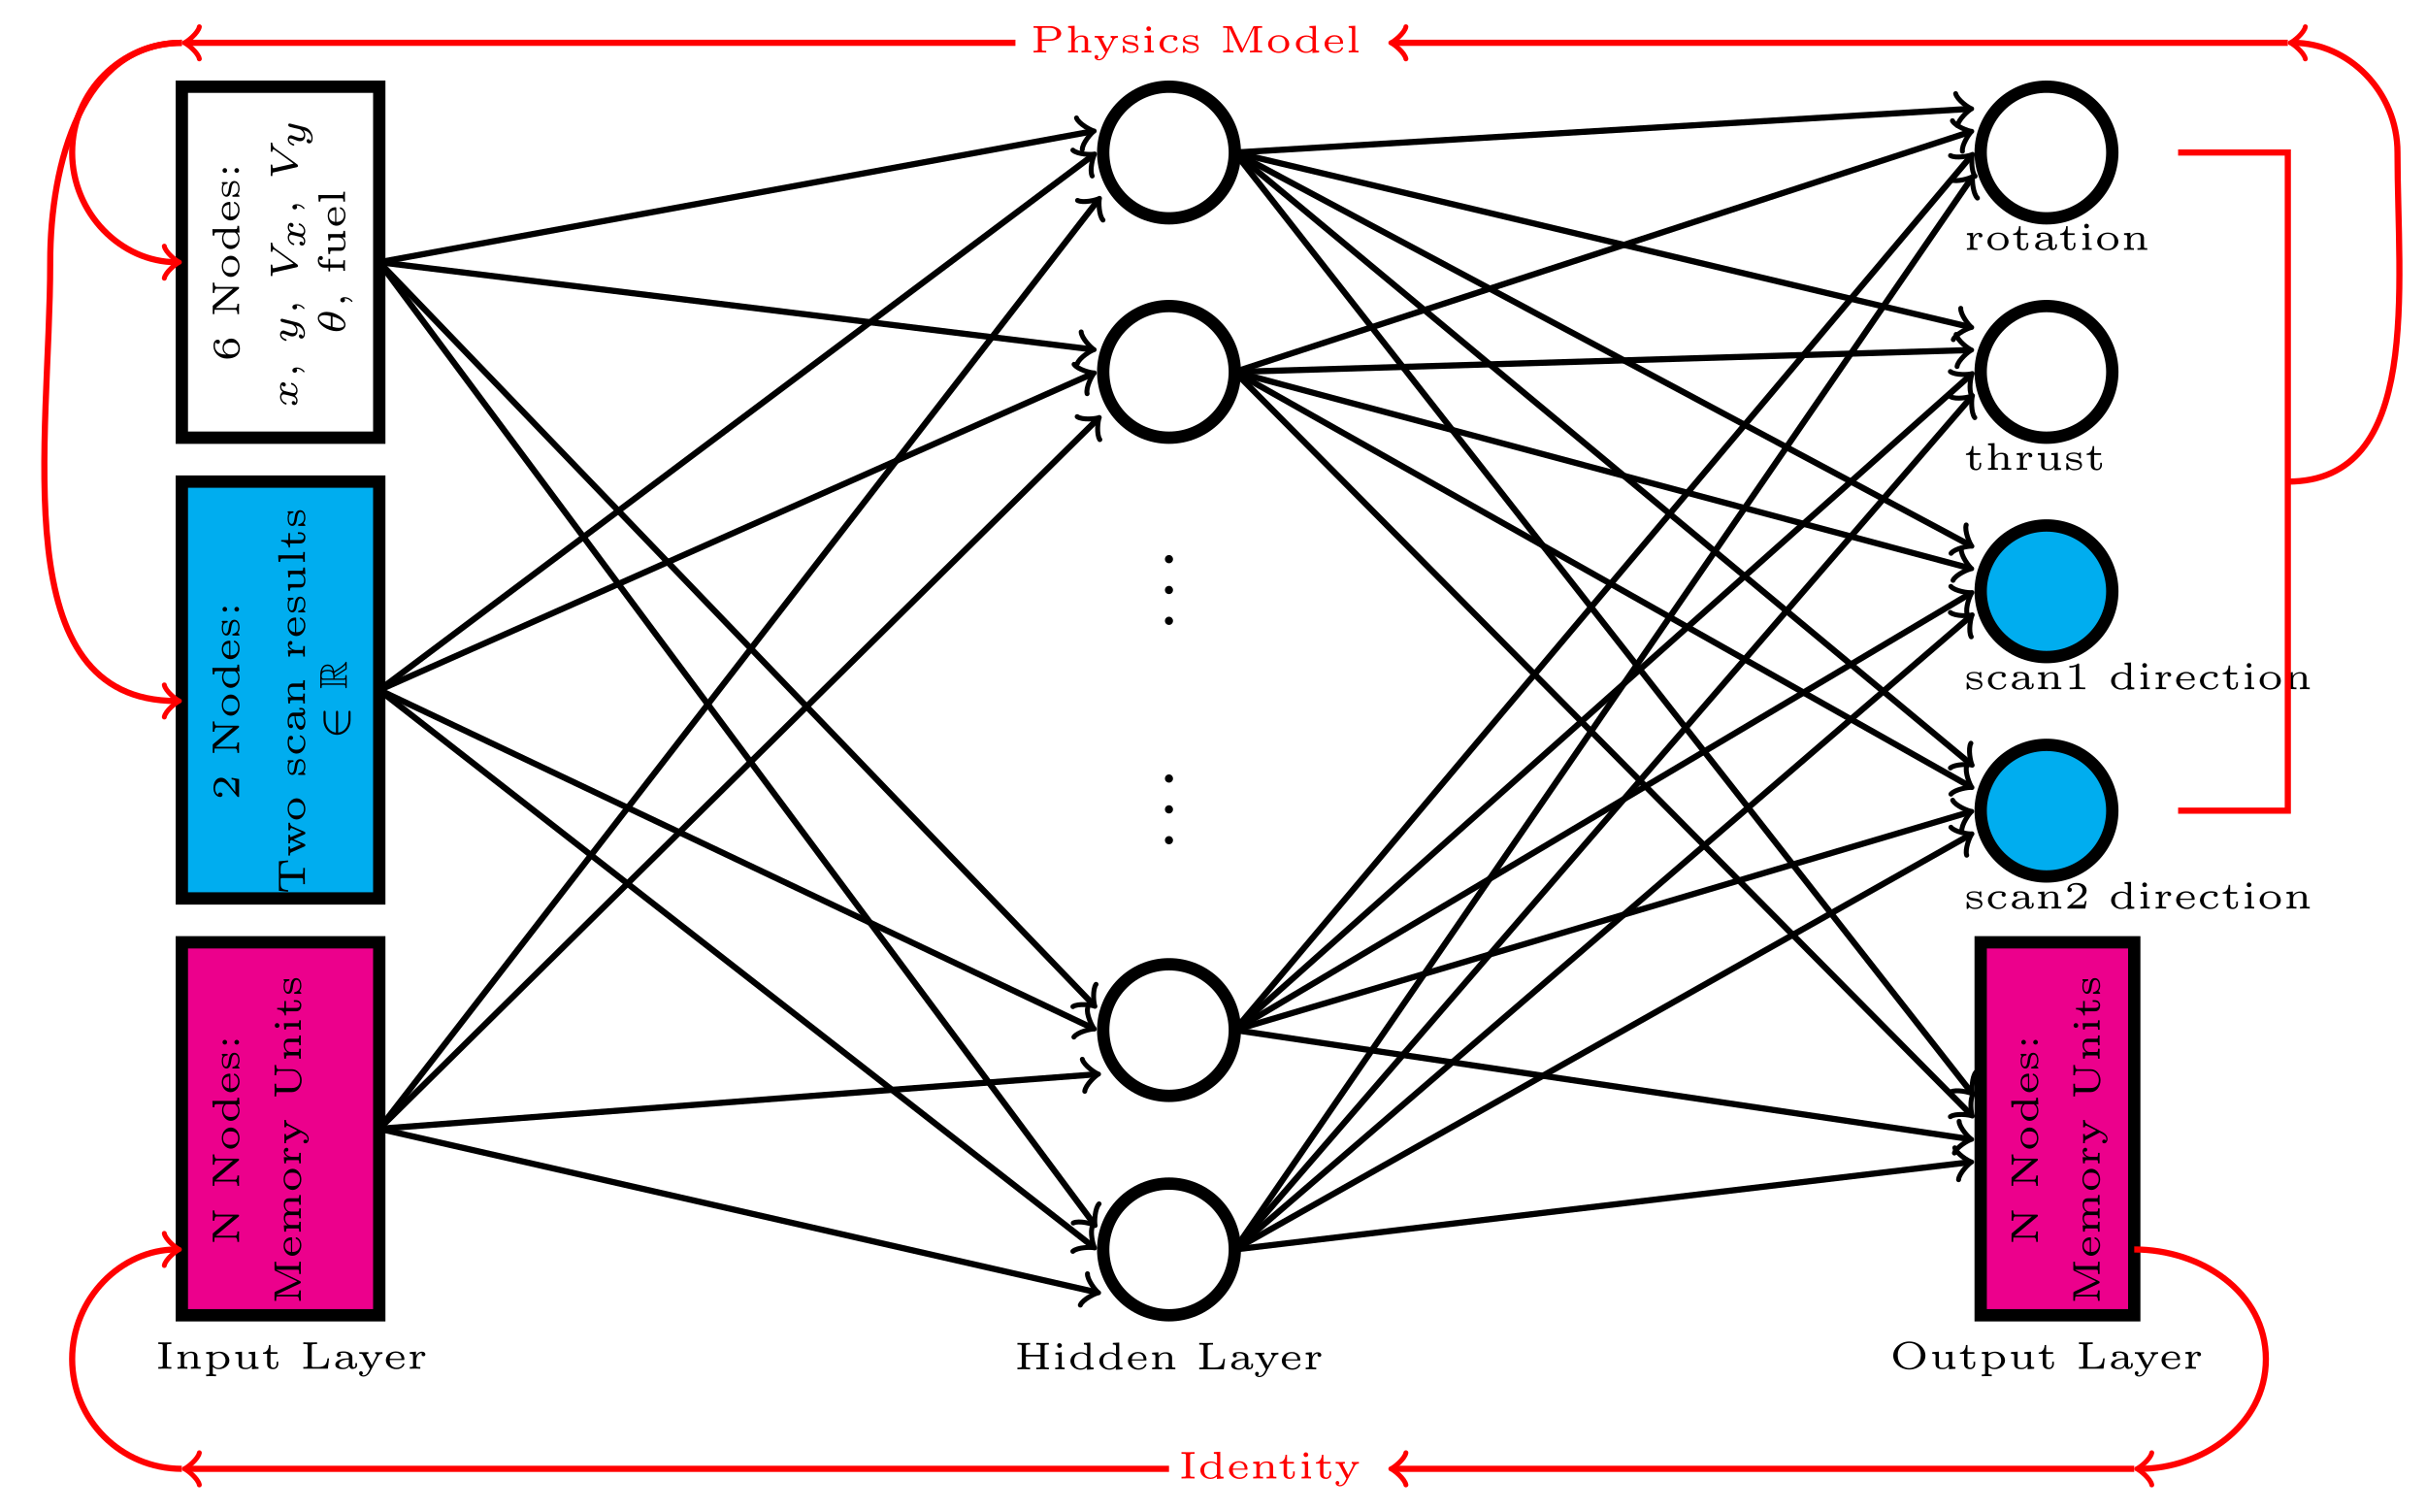 <?xml version="1.0" encoding="UTF-8"?>
<svg xmlns="http://www.w3.org/2000/svg" xmlns:xlink="http://www.w3.org/1999/xlink" width="313.485pt" height="195.321pt" viewBox="0 0 313.485 195.321" version="1.1">
<defs>
<g>
<symbol overflow="visible" id="glyph0-0">
<path style="stroke:none;" d=""/>
</symbol>
<symbol overflow="visible" id="glyph0-1">
<path style="stroke:none;" d="M 1.906 -0.531 C 1.906 -0.812 1.672 -1.062 1.391 -1.062 C 1.094 -1.062 0.859 -0.812 0.859 -0.531 C 0.859 -0.234 1.094 0 1.391 0 C 1.672 0 1.906 -0.234 1.906 -0.531 Z M 1.906 -0.531 "/>
</symbol>
<symbol overflow="visible" id="glyph1-0">
<path style="stroke:none;" d=""/>
</symbol>
<symbol overflow="visible" id="glyph1-1">
<path style="stroke:none;" d="M 1.5 -2.984 C 1.5 -3.141 1.5 -3.188 1.906 -3.188 L 2.078 -3.188 L 2.078 -3.406 C 1.844 -3.391 1.516 -3.391 1.234 -3.391 C 0.938 -3.391 0.625 -3.391 0.391 -3.406 L 0.391 -3.188 L 0.547 -3.188 C 0.969 -3.188 0.969 -3.141 0.969 -2.984 L 0.969 -0.422 C 0.969 -0.266 0.969 -0.219 0.547 -0.219 L 0.391 -0.219 L 0.391 0 C 0.625 -0.016 0.938 -0.016 1.234 -0.016 C 1.516 -0.016 1.844 -0.016 2.078 0 L 2.078 -0.219 L 1.906 -0.219 C 1.5 -0.219 1.5 -0.266 1.5 -0.422 Z M 1.5 -2.984 "/>
</symbol>
<symbol overflow="visible" id="glyph1-2">
<path style="stroke:none;" d="M 2.984 -1.5 C 2.984 -2.047 2.609 -2.203 2.156 -2.203 C 1.625 -2.203 1.344 -1.906 1.219 -1.719 L 1.219 -2.203 L 0.406 -2.141 L 0.406 -1.922 C 0.781 -1.922 0.828 -1.891 0.828 -1.656 L 0.828 -0.422 C 0.828 -0.266 0.828 -0.219 0.5 -0.219 L 0.406 -0.219 L 0.406 0 C 0.625 -0.016 0.828 -0.016 1.047 -0.016 C 1.25 -0.016 1.469 -0.016 1.688 0 L 1.688 -0.219 L 1.594 -0.219 C 1.266 -0.219 1.266 -0.266 1.266 -0.422 L 1.266 -1.281 C 1.266 -1.844 1.781 -2.031 2.094 -2.031 C 2.469 -2.031 2.547 -1.828 2.547 -1.516 L 2.547 -0.422 C 2.547 -0.266 2.547 -0.219 2.219 -0.219 L 2.141 -0.219 L 2.141 0 C 2.344 -0.016 2.562 -0.016 2.766 -0.016 C 2.984 -0.016 3.188 -0.016 3.406 0 L 3.406 -0.219 L 3.312 -0.219 C 2.984 -0.219 2.984 -0.266 2.984 -0.422 Z M 2.984 -1.5 "/>
</symbol>
<symbol overflow="visible" id="glyph1-3">
<path style="stroke:none;" d="M 1.656 0.75 L 1.562 0.75 C 1.234 0.75 1.234 0.703 1.234 0.547 L 1.234 -0.234 C 1.453 -0.047 1.719 0.062 2 0.062 C 2.766 0.062 3.375 -0.453 3.375 -1.078 C 3.375 -1.672 2.828 -2.203 2.094 -2.203 C 1.688 -2.203 1.391 -2.062 1.219 -1.922 L 1.219 -2.203 L 0.375 -2.141 L 0.375 -1.922 C 0.734 -1.922 0.797 -1.922 0.797 -1.719 L 0.797 0.547 C 0.797 0.703 0.797 0.75 0.469 0.75 L 0.375 0.75 L 0.375 0.969 C 0.594 0.953 0.797 0.953 1.016 0.953 C 1.219 0.953 1.438 0.953 1.656 0.969 Z M 1.234 -1.656 C 1.453 -1.953 1.828 -2.031 2.031 -2.031 C 2.516 -2.031 2.875 -1.578 2.875 -1.078 C 2.875 -0.531 2.469 -0.109 1.969 -0.109 C 1.75 -0.109 1.484 -0.203 1.312 -0.422 C 1.234 -0.516 1.234 -0.516 1.234 -0.625 Z M 1.234 -1.656 "/>
</symbol>
<symbol overflow="visible" id="glyph1-4">
<path style="stroke:none;" d="M 2.141 -2.141 L 2.141 -1.922 C 2.5 -1.922 2.547 -1.891 2.547 -1.656 L 2.547 -0.844 C 2.547 -0.375 2.203 -0.109 1.797 -0.109 C 1.281 -0.109 1.266 -0.312 1.266 -0.562 L 1.266 -2.203 L 0.406 -2.141 L 0.406 -1.922 C 0.797 -1.922 0.828 -1.891 0.828 -1.641 L 0.828 -0.547 C 0.875 0.016 1.438 0.062 1.75 0.062 C 2.172 0.062 2.422 -0.141 2.562 -0.375 L 2.562 0.062 L 3.406 0 L 3.406 -0.219 C 3.031 -0.219 2.984 -0.25 2.984 -0.5 L 2.984 -2.203 Z M 2.141 -2.141 "/>
</symbol>
<symbol overflow="visible" id="glyph1-5">
<path style="stroke:none;" d="M 1.219 -1.922 L 2.109 -1.922 L 2.109 -2.141 L 1.219 -2.141 L 1.219 -3.062 L 1.016 -3.062 C 1.016 -2.594 0.766 -2.109 0.25 -2.094 L 0.25 -1.922 L 0.781 -1.922 L 0.781 -0.625 C 0.781 -0.062 1.25 0.062 1.562 0.062 C 1.938 0.062 2.219 -0.219 2.219 -0.625 L 2.219 -0.906 L 2 -0.906 L 2 -0.641 C 2 -0.266 1.781 -0.125 1.609 -0.125 C 1.219 -0.125 1.219 -0.516 1.219 -0.625 Z M 1.219 -1.922 "/>
</symbol>
<symbol overflow="visible" id="glyph1-6">
<path style="stroke:none;" d="M 3.734 -1.344 L 3.531 -1.344 C 3.453 -0.766 3.328 -0.219 2.359 -0.219 L 1.734 -0.219 C 1.5 -0.219 1.5 -0.25 1.5 -0.406 L 1.5 -2.969 C 1.5 -3.125 1.5 -3.188 1.969 -3.188 L 2.188 -3.188 L 2.188 -3.406 C 1.906 -3.391 1.547 -3.391 1.25 -3.391 C 0.953 -3.391 0.672 -3.391 0.406 -3.406 L 0.406 -3.188 L 0.562 -3.188 C 0.969 -3.188 0.969 -3.141 0.969 -2.984 L 0.969 -0.422 C 0.969 -0.266 0.969 -0.219 0.562 -0.219 L 0.406 -0.219 L 0.406 0 L 3.578 0 Z M 3.734 -1.344 "/>
</symbol>
<symbol overflow="visible" id="glyph1-7">
<path style="stroke:none;" d="M 2.609 -1.484 C 2.609 -1.953 2.109 -2.234 1.484 -2.234 C 1.188 -2.234 0.609 -2.219 0.609 -1.797 C 0.609 -1.609 0.75 -1.531 0.875 -1.531 C 1 -1.531 1.125 -1.625 1.125 -1.797 C 1.125 -1.906 1.062 -1.984 1.016 -2.016 C 1.188 -2.062 1.422 -2.062 1.469 -2.062 C 1.906 -2.062 2.156 -1.828 2.156 -1.469 L 2.156 -1.344 C 1.688 -1.328 1.406 -1.312 1.031 -1.172 C 0.703 -1.062 0.406 -0.844 0.406 -0.516 C 0.406 -0.062 0.984 0.062 1.391 0.062 C 1.766 0.062 2.062 -0.094 2.219 -0.359 C 2.25 -0.172 2.359 0.031 2.609 0.031 C 2.641 0.031 3.219 0.031 3.219 -0.453 L 3.219 -0.719 L 3 -0.719 L 3 -0.453 C 3 -0.406 3 -0.188 2.812 -0.188 C 2.609 -0.188 2.609 -0.406 2.609 -0.453 Z M 2.156 -0.703 C 2.156 -0.156 1.562 -0.109 1.438 -0.109 C 1.141 -0.109 0.875 -0.266 0.875 -0.516 C 0.875 -0.688 0.969 -1.141 2.156 -1.203 Z M 2.156 -0.703 "/>
</symbol>
<symbol overflow="visible" id="glyph1-8">
<path style="stroke:none;" d="M 2.75 -1.625 C 2.812 -1.734 2.906 -1.922 3.281 -1.922 L 3.281 -2.141 C 3.172 -2.141 3.031 -2.125 2.844 -2.125 C 2.688 -2.125 2.5 -2.141 2.344 -2.141 L 2.344 -1.922 C 2.469 -1.922 2.547 -1.859 2.547 -1.75 C 2.547 -1.719 2.531 -1.688 2.516 -1.641 L 1.906 -0.453 L 1.219 -1.75 C 1.203 -1.797 1.203 -1.812 1.203 -1.828 C 1.203 -1.922 1.328 -1.922 1.469 -1.922 L 1.469 -2.141 C 1.25 -2.141 1.047 -2.125 0.844 -2.125 C 0.625 -2.125 0.5 -2.125 0.281 -2.141 L 0.281 -1.922 C 0.641 -1.922 0.656 -1.906 0.734 -1.766 L 1.656 0 C 1.453 0.438 1.25 0.859 0.828 0.859 C 0.703 0.859 0.656 0.844 0.609 0.797 C 0.641 0.781 0.75 0.734 0.75 0.578 C 0.75 0.422 0.641 0.328 0.5 0.328 C 0.391 0.328 0.266 0.406 0.266 0.578 C 0.266 0.828 0.516 1.016 0.828 1.016 C 1.125 1.016 1.453 0.844 1.688 0.406 Z M 2.75 -1.625 "/>
</symbol>
<symbol overflow="visible" id="glyph1-9">
<path style="stroke:none;" d="M 2.578 -1.125 C 2.688 -1.125 2.719 -1.125 2.719 -1.234 C 2.719 -1.578 2.547 -2.234 1.609 -2.234 C 0.859 -2.234 0.328 -1.688 0.328 -1.094 C 0.328 -0.469 0.938 0.062 1.688 0.062 C 2.484 0.062 2.719 -0.5 2.719 -0.594 C 2.719 -0.672 2.641 -0.672 2.625 -0.672 C 2.547 -0.672 2.531 -0.656 2.5 -0.594 C 2.375 -0.25 2 -0.125 1.719 -0.125 C 1.312 -0.125 1.094 -0.344 1.016 -0.438 C 0.828 -0.672 0.828 -0.984 0.828 -1.125 Z M 0.828 -1.281 C 0.891 -1.938 1.375 -2.062 1.609 -2.062 C 2.297 -2.062 2.344 -1.422 2.344 -1.281 Z M 0.828 -1.281 "/>
</symbol>
<symbol overflow="visible" id="glyph1-10">
<path style="stroke:none;" d="M 1.219 -1.109 C 1.219 -1.578 1.484 -2.031 1.953 -2.031 C 1.953 -2.031 1.891 -1.969 1.891 -1.859 C 1.891 -1.688 2.031 -1.609 2.141 -1.609 C 2.266 -1.609 2.391 -1.688 2.391 -1.859 C 2.391 -2.047 2.203 -2.203 1.938 -2.203 C 1.688 -2.203 1.375 -2.078 1.188 -1.656 L 1.172 -1.656 L 1.172 -2.203 L 0.375 -2.141 L 0.375 -1.922 C 0.75 -1.922 0.797 -1.891 0.797 -1.656 L 0.797 -0.422 C 0.797 -0.266 0.797 -0.219 0.469 -0.219 L 0.375 -0.219 L 0.375 0 C 0.594 -0.016 0.812 -0.016 1.016 -0.016 C 1.281 -0.016 1.531 -0.016 1.734 0 L 1.734 -0.219 L 1.594 -0.219 C 1.219 -0.219 1.219 -0.266 1.219 -0.422 Z M 1.219 -1.109 "/>
</symbol>
<symbol overflow="visible" id="glyph1-11">
<path style="stroke:none;" d="M 3.922 -2.984 C 3.922 -3.141 3.922 -3.188 4.328 -3.188 L 4.469 -3.188 L 4.469 -3.406 C 4.25 -3.391 3.938 -3.391 3.656 -3.391 C 3.375 -3.391 3.062 -3.391 2.844 -3.406 L 2.844 -3.188 L 2.984 -3.188 C 3.391 -3.188 3.391 -3.141 3.391 -2.984 L 3.391 -1.875 L 1.5 -1.875 L 1.5 -2.984 C 1.5 -3.141 1.5 -3.188 1.906 -3.188 L 2.047 -3.188 L 2.047 -3.406 C 1.828 -3.391 1.516 -3.391 1.234 -3.391 C 0.953 -3.391 0.641 -3.391 0.406 -3.406 L 0.406 -3.188 L 0.562 -3.188 C 0.969 -3.188 0.969 -3.141 0.969 -2.984 L 0.969 -0.422 C 0.969 -0.266 0.969 -0.219 0.562 -0.219 L 0.406 -0.219 L 0.406 0 C 0.641 -0.016 0.953 -0.016 1.234 -0.016 C 1.516 -0.016 1.828 -0.016 2.047 0 L 2.047 -0.219 L 1.906 -0.219 C 1.5 -0.219 1.5 -0.266 1.5 -0.422 L 1.5 -1.656 L 3.391 -1.656 L 3.391 -0.422 C 3.391 -0.266 3.391 -0.219 2.984 -0.219 L 2.844 -0.219 L 2.844 0 C 3.062 -0.016 3.375 -0.016 3.656 -0.016 C 3.938 -0.016 4.25 -0.016 4.469 0 L 4.469 -0.219 L 4.328 -0.219 C 3.922 -0.219 3.922 -0.266 3.922 -0.422 Z M 3.922 -2.984 "/>
</symbol>
<symbol overflow="visible" id="glyph1-12">
<path style="stroke:none;" d="M 1.266 -3.078 C 1.266 -3.234 1.125 -3.375 0.953 -3.375 C 0.797 -3.375 0.656 -3.25 0.656 -3.078 C 0.656 -2.891 0.797 -2.766 0.953 -2.766 C 1.125 -2.766 1.266 -2.906 1.266 -3.078 Z M 0.438 -2.141 L 0.438 -1.922 C 0.781 -1.922 0.828 -1.891 0.828 -1.656 L 0.828 -0.422 C 0.828 -0.266 0.828 -0.219 0.5 -0.219 L 0.406 -0.219 L 0.406 0 C 0.625 -0.016 0.828 -0.016 1.031 -0.016 C 1.219 -0.016 1.438 -0.016 1.625 0 L 1.625 -0.219 C 1.297 -0.219 1.25 -0.219 1.25 -0.422 L 1.25 -2.203 Z M 0.438 -2.141 "/>
</symbol>
<symbol overflow="visible" id="glyph1-13">
<path style="stroke:none;" d="M 2.109 -3.406 L 2.109 -3.188 C 2.469 -3.188 2.516 -3.156 2.516 -2.906 L 2.516 -1.938 C 2.406 -2.031 2.141 -2.203 1.719 -2.203 C 0.984 -2.203 0.359 -1.703 0.359 -1.078 C 0.359 -0.469 0.922 0.062 1.672 0.062 C 2.078 0.062 2.359 -0.125 2.5 -0.25 L 2.5 0.062 L 3.359 0 L 3.359 -0.219 C 2.984 -0.219 2.938 -0.25 2.938 -0.5 L 2.938 -3.453 Z M 2.5 -0.547 C 2.266 -0.172 1.891 -0.109 1.688 -0.109 C 1.453 -0.109 1.203 -0.203 1.031 -0.422 C 0.875 -0.641 0.859 -0.922 0.859 -1.078 C 0.859 -1.203 0.875 -1.531 1.078 -1.766 C 1.25 -1.938 1.516 -2.031 1.766 -2.031 C 1.906 -2.031 2.266 -2.016 2.5 -1.672 Z M 2.5 -0.547 "/>
</symbol>
<symbol overflow="visible" id="glyph1-14">
<path style="stroke:none;" d="M 4.641 -1.688 C 4.641 -2.672 3.734 -3.516 2.562 -3.516 C 1.375 -3.516 0.484 -2.656 0.484 -1.688 C 0.484 -0.719 1.391 0.109 2.562 0.109 C 3.734 0.109 4.641 -0.719 4.641 -1.688 Z M 2.562 -0.078 C 1.812 -0.078 1.062 -0.625 1.062 -1.766 C 1.062 -2.844 1.844 -3.328 2.562 -3.328 C 3.297 -3.328 4.047 -2.828 4.047 -1.766 C 4.047 -0.609 3.281 -0.078 2.562 -0.078 Z M 2.562 -0.078 "/>
</symbol>
<symbol overflow="visible" id="glyph1-15">
<path style="stroke:none;" d="M 3.062 -1.062 C 3.062 -1.688 2.484 -2.234 1.688 -2.234 C 0.906 -2.234 0.328 -1.688 0.328 -1.062 C 0.328 -0.469 0.922 0.062 1.688 0.062 C 2.484 0.062 3.062 -0.469 3.062 -1.062 Z M 1.688 -0.125 C 0.828 -0.125 0.828 -0.875 0.828 -1.109 C 0.828 -1.328 0.828 -2.062 1.688 -2.062 C 2.562 -2.062 2.562 -1.328 2.562 -1.109 C 2.562 -0.875 2.562 -0.125 1.688 -0.125 Z M 1.688 -0.125 "/>
</symbol>
<symbol overflow="visible" id="glyph1-16">
<path style="stroke:none;" d="M 2.984 -1.5 C 2.984 -2.047 2.609 -2.203 2.156 -2.203 C 1.578 -2.203 1.328 -1.859 1.25 -1.75 L 1.25 -3.453 L 0.406 -3.406 L 0.406 -3.188 C 0.781 -3.188 0.828 -3.156 0.828 -2.906 L 0.828 -0.422 C 0.828 -0.266 0.828 -0.219 0.5 -0.219 L 0.406 -0.219 L 0.406 0 C 0.625 -0.016 0.828 -0.016 1.047 -0.016 C 1.25 -0.016 1.469 -0.016 1.688 0 L 1.688 -0.219 L 1.594 -0.219 C 1.266 -0.219 1.266 -0.266 1.266 -0.422 L 1.266 -1.281 C 1.266 -1.844 1.781 -2.031 2.094 -2.031 C 2.469 -2.031 2.547 -1.828 2.547 -1.516 L 2.547 -0.422 C 2.547 -0.266 2.547 -0.219 2.219 -0.219 L 2.141 -0.219 L 2.141 0 C 2.344 -0.016 2.562 -0.016 2.766 -0.016 C 2.984 -0.016 3.188 -0.016 3.406 0 L 3.406 -0.219 L 3.312 -0.219 C 2.984 -0.219 2.984 -0.266 2.984 -0.422 Z M 2.984 -1.5 "/>
</symbol>
<symbol overflow="visible" id="glyph1-17">
<path style="stroke:none;" d="M 2.234 -2.094 C 2.234 -2.172 2.234 -2.234 2.141 -2.234 C 2.125 -2.234 2.109 -2.234 2.062 -2.203 C 2.047 -2.172 1.953 -2.094 1.938 -2.094 C 1.922 -2.094 1.922 -2.094 1.891 -2.125 C 1.781 -2.188 1.594 -2.234 1.344 -2.234 C 0.516 -2.234 0.344 -1.859 0.344 -1.625 C 0.344 -1.156 0.922 -1.062 1.391 -1 C 1.672 -0.953 2.141 -0.875 2.141 -0.547 C 2.141 -0.375 1.984 -0.109 1.391 -0.109 C 1.047 -0.109 0.719 -0.234 0.562 -0.766 C 0.547 -0.859 0.531 -0.875 0.453 -0.875 C 0.344 -0.875 0.344 -0.828 0.344 -0.719 L 0.344 -0.078 C 0.344 0 0.344 0.062 0.422 0.062 C 0.469 0.062 0.469 0.047 0.562 -0.047 L 0.703 -0.172 C 0.953 0.047 1.266 0.062 1.391 0.062 C 2.219 0.062 2.375 -0.375 2.375 -0.625 C 2.375 -0.859 2.266 -1.016 2.062 -1.141 C 1.875 -1.266 1.719 -1.281 1.297 -1.344 C 0.984 -1.391 0.594 -1.453 0.594 -1.719 C 0.594 -1.891 0.797 -2.078 1.328 -2.078 C 1.75 -2.078 1.984 -1.922 2.016 -1.578 C 2.031 -1.5 2.031 -1.469 2.125 -1.469 C 2.234 -1.469 2.234 -1.5 2.234 -1.609 Z M 2.234 -2.094 "/>
</symbol>
<symbol overflow="visible" id="glyph1-18">
<path style="stroke:none;" d="M 2.234 -2.016 C 2.172 -1.953 2.125 -1.875 2.125 -1.797 C 2.125 -1.625 2.25 -1.531 2.391 -1.531 C 2.516 -1.531 2.656 -1.609 2.656 -1.797 C 2.656 -2.219 2.109 -2.234 1.75 -2.234 C 0.781 -2.234 0.359 -1.578 0.359 -1.078 C 0.359 -0.453 0.938 0.062 1.688 0.062 C 2.562 0.062 2.719 -0.547 2.719 -0.594 C 2.719 -0.672 2.656 -0.672 2.625 -0.672 C 2.547 -0.672 2.531 -0.656 2.516 -0.594 C 2.344 -0.172 1.984 -0.125 1.766 -0.125 C 1.328 -0.125 0.859 -0.406 0.859 -1.078 C 0.859 -1.297 0.906 -1.578 1.094 -1.781 C 1.328 -2.047 1.625 -2.047 1.781 -2.047 C 1.922 -2.047 2.062 -2.047 2.234 -2.016 Z M 2.234 -2.016 "/>
</symbol>
<symbol overflow="visible" id="glyph1-19">
<path style="stroke:none;" d="M 1.984 -3.172 C 1.984 -3.312 1.969 -3.312 1.797 -3.312 C 1.453 -3 0.891 -3 0.797 -3 L 0.719 -3 L 0.719 -2.781 L 0.797 -2.781 C 0.906 -2.781 1.234 -2.797 1.531 -2.922 L 1.531 -0.422 C 1.531 -0.281 1.531 -0.219 1 -0.219 L 0.75 -0.219 L 0.75 0 C 1.016 -0.016 1.469 -0.016 1.75 -0.016 C 2.047 -0.016 2.484 -0.016 2.766 0 L 2.766 -0.219 L 2.516 -0.219 C 1.984 -0.219 1.984 -0.281 1.984 -0.422 Z M 1.984 -3.172 "/>
</symbol>
<symbol overflow="visible" id="glyph1-20">
<path style="stroke:none;" d="M 2.938 -0.969 L 2.719 -0.969 C 2.719 -0.875 2.656 -0.562 2.578 -0.516 C 2.547 -0.484 2.125 -0.484 2.047 -0.484 L 1.078 -0.484 C 1.406 -0.719 1.766 -1 2.062 -1.203 C 2.516 -1.516 2.938 -1.797 2.938 -2.328 C 2.938 -2.969 2.328 -3.312 1.625 -3.312 C 0.953 -3.312 0.453 -2.938 0.453 -2.438 C 0.453 -2.188 0.672 -2.141 0.75 -2.141 C 0.875 -2.141 1.031 -2.234 1.031 -2.438 C 1.031 -2.609 0.906 -2.719 0.75 -2.719 C 0.891 -2.953 1.188 -3.094 1.516 -3.094 C 2 -3.094 2.406 -2.812 2.406 -2.328 C 2.406 -1.906 2.109 -1.578 1.734 -1.266 L 0.516 -0.234 C 0.469 -0.188 0.453 -0.188 0.453 -0.156 L 0.453 0 L 2.766 0 Z M 2.938 -0.969 "/>
</symbol>
<symbol overflow="visible" id="glyph1-21">
<path style="stroke:none;" d="M 1.5 -1.516 L 2.594 -1.516 C 3.266 -1.516 4 -1.891 4 -2.453 C 4 -2.969 3.344 -3.406 2.547 -3.406 L 0.422 -3.406 L 0.422 -3.188 L 0.578 -3.188 C 0.984 -3.188 0.984 -3.141 0.984 -2.984 L 0.984 -0.422 C 0.984 -0.266 0.984 -0.219 0.578 -0.219 L 0.422 -0.219 L 0.422 0 C 0.641 -0.016 0.953 -0.016 1.234 -0.016 C 1.531 -0.016 1.828 -0.016 2.062 0 L 2.062 -0.219 L 1.906 -0.219 C 1.5 -0.219 1.5 -0.266 1.5 -0.422 Z M 2.422 -3.188 C 3.234 -3.188 3.422 -2.844 3.422 -2.453 C 3.422 -2.031 3.219 -1.703 2.422 -1.703 L 1.484 -1.703 L 1.484 -3 C 1.484 -3.156 1.484 -3.188 1.734 -3.188 Z M 2.422 -3.188 "/>
</symbol>
<symbol overflow="visible" id="glyph1-22">
<path style="stroke:none;" d="M 1.625 -3.281 C 1.562 -3.406 1.516 -3.406 1.406 -3.406 L 0.438 -3.406 L 0.438 -3.188 L 0.594 -3.188 C 1 -3.188 1 -3.141 1 -2.984 L 1 -0.547 C 1 -0.422 1 -0.219 0.438 -0.219 L 0.438 0 C 0.672 -0.016 0.891 -0.016 1.109 -0.016 C 1.25 -0.016 1.578 -0.016 1.781 0 L 1.781 -0.219 C 1.219 -0.219 1.219 -0.422 1.219 -0.547 L 1.219 -3.156 L 1.234 -3.156 L 2.672 -0.125 C 2.719 -0.031 2.766 0 2.828 0 C 2.922 0 2.953 -0.062 2.984 -0.109 L 4.453 -3.188 L 4.453 -0.422 C 4.453 -0.266 4.453 -0.219 4.047 -0.219 L 3.906 -0.219 L 3.906 0 C 4.125 -0.016 4.422 -0.016 4.688 -0.016 C 4.953 -0.016 5.25 -0.016 5.484 0 L 5.484 -0.219 L 5.328 -0.219 C 4.922 -0.219 4.922 -0.266 4.922 -0.422 L 4.922 -2.984 C 4.922 -3.141 4.922 -3.188 5.328 -3.188 L 5.484 -3.188 L 5.484 -3.406 L 4.516 -3.406 C 4.406 -3.406 4.359 -3.406 4.312 -3.297 L 2.953 -0.469 Z M 1.625 -3.281 "/>
</symbol>
<symbol overflow="visible" id="glyph1-23">
<path style="stroke:none;" d="M 1.25 -3.453 L 0.406 -3.406 L 0.406 -3.188 C 0.781 -3.188 0.828 -3.156 0.828 -2.906 L 0.828 -0.422 C 0.828 -0.266 0.828 -0.219 0.5 -0.219 L 0.406 -0.219 L 0.406 0 C 0.625 -0.016 0.828 -0.016 1.031 -0.016 C 1.25 -0.016 1.453 -0.016 1.672 0 L 1.672 -0.219 L 1.578 -0.219 C 1.25 -0.219 1.25 -0.266 1.25 -0.422 Z M 1.25 -3.453 "/>
</symbol>
<symbol overflow="visible" id="glyph2-0">
<path style="stroke:none;" d=""/>
</symbol>
<symbol overflow="visible" id="glyph2-1">
<path style="stroke:none;" d="M -1.641 -0.922 C -1.859 -0.938 -2.266 -0.938 -2.578 -1.109 C -2.844 -1.266 -3.125 -1.578 -3.125 -2.047 C -3.125 -2.141 -3.125 -2.375 -3 -2.516 C -2.984 -2.438 -2.906 -2.312 -2.734 -2.312 C -2.578 -2.312 -2.469 -2.422 -2.469 -2.578 C -2.469 -2.656 -2.516 -2.844 -2.75 -2.844 C -3.016 -2.844 -3.312 -2.641 -3.312 -2.047 C -3.312 -1.188 -2.609 -0.406 -1.578 -0.406 C -0.391 -0.406 0.109 -0.984 0.109 -1.703 C 0.109 -2.203 -0.078 -2.438 -0.219 -2.609 C -0.484 -2.922 -0.766 -2.984 -1.016 -2.984 C -1.328 -2.984 -1.562 -2.891 -1.797 -2.625 C -2 -2.406 -2.141 -2.188 -2.141 -1.75 C -2.141 -1.453 -2 -1.141 -1.641 -0.922 Z M -0.094 -1.703 C -0.094 -0.938 -0.922 -0.938 -1.125 -0.938 C -1.516 -0.938 -1.969 -1.219 -1.969 -1.734 C -1.969 -2 -1.906 -2.156 -1.703 -2.312 C -1.516 -2.453 -1.312 -2.469 -1.031 -2.469 C -0.734 -2.469 -0.547 -2.469 -0.344 -2.297 C -0.188 -2.156 -0.094 -1.984 -0.094 -1.703 Z M -0.094 -1.703 "/>
</symbol>
<symbol overflow="visible" id="glyph2-2">
<path style="stroke:none;" d="M -3.344 -1.547 C -3.406 -1.484 -3.406 -1.484 -3.406 -1.375 L -3.406 -0.406 L -3.188 -0.406 L -3.188 -0.609 C -3.188 -0.672 -3.188 -0.891 -3.172 -0.953 C -3.156 -0.969 -3.156 -0.969 -3.078 -0.969 L -0.547 -0.969 C -0.422 -0.969 -0.219 -0.969 -0.219 -0.406 L 0 -0.406 C -0.016 -0.641 -0.016 -0.859 -0.016 -1.078 C -0.016 -1.219 -0.016 -1.547 0 -1.75 L -0.219 -1.75 C -0.219 -1.203 -0.422 -1.203 -0.547 -1.203 L -3.016 -1.203 L -0.062 -3.672 C 0 -3.734 0 -3.75 0 -3.797 C 0 -3.922 -0.047 -3.922 -0.156 -3.922 L -2.844 -3.922 C -2.984 -3.922 -3.188 -3.922 -3.188 -4.469 L -3.406 -4.469 C -3.391 -4.25 -3.391 -4.031 -3.391 -3.797 C -3.391 -3.656 -3.391 -3.344 -3.406 -3.141 L -3.188 -3.141 C -3.188 -3.688 -2.984 -3.688 -2.844 -3.688 L -0.781 -3.688 Z M -3.344 -1.547 "/>
</symbol>
<symbol overflow="visible" id="glyph2-3">
<path style="stroke:none;" d="M -1.062 -3.062 C -1.688 -3.062 -2.234 -2.484 -2.234 -1.688 C -2.234 -0.906 -1.688 -0.328 -1.062 -0.328 C -0.469 -0.328 0.062 -0.922 0.062 -1.688 C 0.062 -2.484 -0.469 -3.062 -1.062 -3.062 Z M -0.125 -1.688 C -0.125 -0.828 -0.875 -0.828 -1.109 -0.828 C -1.328 -0.828 -2.062 -0.828 -2.062 -1.688 C -2.062 -2.562 -1.328 -2.562 -1.109 -2.562 C -0.875 -2.562 -0.125 -2.562 -0.125 -1.688 Z M -0.125 -1.688 "/>
</symbol>
<symbol overflow="visible" id="glyph2-4">
<path style="stroke:none;" d="M -3.406 -2.109 L -3.188 -2.109 C -3.188 -2.469 -3.156 -2.516 -2.906 -2.516 L -1.938 -2.516 C -2.031 -2.406 -2.203 -2.141 -2.203 -1.719 C -2.203 -0.984 -1.703 -0.359 -1.078 -0.359 C -0.469 -0.359 0.062 -0.922 0.062 -1.672 C 0.062 -2.078 -0.125 -2.359 -0.25 -2.5 L 0.062 -2.5 L 0 -3.359 L -0.219 -3.359 C -0.219 -2.984 -0.25 -2.938 -0.5 -2.938 L -3.453 -2.938 Z M -0.547 -2.5 C -0.172 -2.266 -0.109 -1.891 -0.109 -1.688 C -0.109 -1.453 -0.203 -1.203 -0.422 -1.031 C -0.641 -0.875 -0.922 -0.859 -1.078 -0.859 C -1.203 -0.859 -1.531 -0.875 -1.766 -1.078 C -1.938 -1.25 -2.031 -1.516 -2.031 -1.766 C -2.031 -1.906 -2.016 -2.266 -1.672 -2.5 Z M -0.547 -2.5 "/>
</symbol>
<symbol overflow="visible" id="glyph2-5">
<path style="stroke:none;" d="M -1.125 -2.578 C -1.125 -2.688 -1.125 -2.719 -1.234 -2.719 C -1.578 -2.719 -2.234 -2.547 -2.234 -1.609 C -2.234 -0.859 -1.688 -0.328 -1.094 -0.328 C -0.469 -0.328 0.062 -0.938 0.062 -1.688 C 0.062 -2.484 -0.5 -2.719 -0.594 -2.719 C -0.672 -2.719 -0.672 -2.641 -0.672 -2.625 C -0.672 -2.547 -0.656 -2.531 -0.594 -2.5 C -0.25 -2.375 -0.125 -2 -0.125 -1.719 C -0.125 -1.312 -0.344 -1.094 -0.438 -1.016 C -0.672 -0.828 -0.984 -0.828 -1.125 -0.828 Z M -1.281 -0.828 C -1.938 -0.891 -2.062 -1.375 -2.062 -1.609 C -2.062 -2.297 -1.422 -2.344 -1.281 -2.344 Z M -1.281 -0.828 "/>
</symbol>
<symbol overflow="visible" id="glyph2-6">
<path style="stroke:none;" d="M -2.094 -2.234 C -2.172 -2.234 -2.234 -2.234 -2.234 -2.141 C -2.234 -2.125 -2.234 -2.109 -2.203 -2.062 C -2.172 -2.047 -2.094 -1.953 -2.094 -1.938 C -2.094 -1.922 -2.094 -1.922 -2.125 -1.891 C -2.188 -1.781 -2.234 -1.594 -2.234 -1.344 C -2.234 -0.516 -1.859 -0.344 -1.625 -0.344 C -1.156 -0.344 -1.062 -0.922 -1 -1.391 C -0.953 -1.672 -0.875 -2.141 -0.547 -2.141 C -0.375 -2.141 -0.109 -1.984 -0.109 -1.391 C -0.109 -1.047 -0.234 -0.719 -0.766 -0.562 C -0.859 -0.547 -0.875 -0.531 -0.875 -0.453 C -0.875 -0.344 -0.828 -0.344 -0.719 -0.344 L -0.078 -0.344 C 0 -0.344 0.062 -0.344 0.062 -0.422 C 0.062 -0.469 0.047 -0.469 -0.047 -0.562 L -0.172 -0.703 C 0.047 -0.953 0.062 -1.266 0.062 -1.391 C 0.062 -2.219 -0.375 -2.375 -0.625 -2.375 C -0.859 -2.375 -1.016 -2.266 -1.141 -2.062 C -1.266 -1.875 -1.281 -1.719 -1.344 -1.297 C -1.391 -0.984 -1.453 -0.594 -1.719 -0.594 C -1.891 -0.594 -2.078 -0.797 -2.078 -1.328 C -2.078 -1.75 -1.922 -1.984 -1.578 -2.016 C -1.5 -2.031 -1.469 -2.031 -1.469 -2.125 C -1.469 -2.234 -1.5 -2.234 -1.609 -2.234 Z M -2.094 -2.234 "/>
</symbol>
<symbol overflow="visible" id="glyph2-7">
<path style="stroke:none;" d="M -1.844 -1.312 C -2.016 -1.312 -2.141 -1.172 -2.141 -1 C -2.141 -0.844 -2.016 -0.703 -1.844 -0.703 C -1.672 -0.703 -1.547 -0.828 -1.547 -1 C -1.547 -1.172 -1.672 -1.312 -1.844 -1.312 Z M -0.297 -1.312 C -0.469 -1.312 -0.609 -1.172 -0.609 -1 C -0.609 -0.844 -0.469 -0.703 -0.297 -0.703 C -0.141 -0.703 0 -0.828 0 -1 C 0 -1.172 -0.141 -1.312 -0.297 -1.312 Z M -0.297 -1.312 "/>
</symbol>
<symbol overflow="visible" id="glyph2-8">
<path style="stroke:none;" d="M -0.078 -1.219 C 0.281 -1.219 0.578 -1.062 0.812 -0.797 C 0.844 -0.75 0.844 -0.75 0.875 -0.75 C 0.922 -0.75 0.969 -0.797 0.969 -0.844 C 0.969 -0.906 0.578 -1.375 -0.047 -1.375 C -0.359 -1.375 -0.609 -1.234 -0.609 -1 C -0.609 -0.812 -0.453 -0.703 -0.297 -0.703 C -0.156 -0.703 0 -0.812 0 -1 C 0 -1.125 -0.078 -1.203 -0.078 -1.219 Z M -0.078 -1.219 "/>
</symbol>
<symbol overflow="visible" id="glyph2-9">
<path style="stroke:none;" d="M -1.922 -1.25 L -1.922 -1.969 L -2.141 -1.969 L -2.141 -1.234 L -2.688 -1.234 C -3.156 -1.234 -3.344 -1.547 -3.344 -1.781 C -3.344 -1.812 -3.344 -1.906 -3.328 -1.906 L -3.312 -1.906 C -3.281 -1.875 -3.219 -1.812 -3.125 -1.812 C -2.984 -1.812 -2.859 -1.922 -2.859 -2.078 C -2.859 -2.234 -2.984 -2.328 -3.125 -2.328 C -3.344 -2.328 -3.516 -2.125 -3.516 -1.781 C -3.516 -1.344 -3.234 -0.828 -2.688 -0.828 L -2.141 -0.828 L -2.141 -0.344 L -1.922 -0.344 L -1.922 -0.828 L -0.422 -0.828 C -0.266 -0.828 -0.219 -0.828 -0.219 -0.516 L -0.219 -0.422 L 0 -0.422 C -0.016 -0.625 -0.016 -0.859 -0.016 -1.062 C -0.016 -1.328 -0.016 -1.562 0 -1.781 L -0.219 -1.781 L -0.219 -1.641 C -0.219 -1.25 -0.266 -1.25 -0.422 -1.25 Z M -1.922 -1.25 "/>
</symbol>
<symbol overflow="visible" id="glyph2-10">
<path style="stroke:none;" d="M -2.141 -2.141 L -1.922 -2.141 C -1.922 -2.5 -1.891 -2.547 -1.656 -2.547 L -0.844 -2.547 C -0.375 -2.547 -0.109 -2.203 -0.109 -1.797 C -0.109 -1.281 -0.312 -1.266 -0.562 -1.266 L -2.203 -1.266 L -2.141 -0.406 L -1.922 -0.406 C -1.922 -0.797 -1.891 -0.828 -1.641 -0.828 L -0.547 -0.828 C 0.016 -0.875 0.062 -1.438 0.062 -1.75 C 0.062 -2.172 -0.141 -2.422 -0.375 -2.562 L 0.062 -2.562 L 0 -3.406 L -0.219 -3.406 C -0.219 -3.031 -0.25 -2.984 -0.5 -2.984 L -2.203 -2.984 Z M -2.141 -2.141 "/>
</symbol>
<symbol overflow="visible" id="glyph2-11">
<path style="stroke:none;" d="M -3.453 -1.25 L -3.406 -0.406 L -3.188 -0.406 C -3.188 -0.781 -3.156 -0.828 -2.906 -0.828 L -0.422 -0.828 C -0.266 -0.828 -0.219 -0.828 -0.219 -0.5 L -0.219 -0.406 L 0 -0.406 C -0.016 -0.625 -0.016 -0.828 -0.016 -1.031 C -0.016 -1.25 -0.016 -1.453 0 -1.672 L -0.219 -1.672 L -0.219 -1.578 C -0.219 -1.25 -0.266 -1.25 -0.422 -1.25 Z M -3.453 -1.25 "/>
</symbol>
<symbol overflow="visible" id="glyph2-12">
<path style="stroke:none;" d="M -0.969 -2.938 L -0.969 -2.719 C -0.875 -2.719 -0.562 -2.656 -0.516 -2.578 C -0.484 -2.547 -0.484 -2.125 -0.484 -2.047 L -0.484 -1.078 C -0.719 -1.406 -1 -1.766 -1.203 -2.062 C -1.516 -2.516 -1.797 -2.938 -2.328 -2.938 C -2.969 -2.938 -3.312 -2.328 -3.312 -1.625 C -3.312 -0.953 -2.938 -0.453 -2.438 -0.453 C -2.188 -0.453 -2.141 -0.672 -2.141 -0.75 C -2.141 -0.875 -2.234 -1.031 -2.438 -1.031 C -2.609 -1.031 -2.719 -0.906 -2.719 -0.75 C -2.953 -0.891 -3.094 -1.188 -3.094 -1.516 C -3.094 -2 -2.812 -2.406 -2.328 -2.406 C -1.906 -2.406 -1.578 -2.109 -1.266 -1.734 L -0.234 -0.516 C -0.188 -0.469 -0.188 -0.453 -0.156 -0.453 L 0 -0.453 L 0 -2.766 Z M -0.969 -2.938 "/>
</symbol>
<symbol overflow="visible" id="glyph2-13">
<path style="stroke:none;" d="M -3.359 -4.297 L -3.359 -0.484 L -2.172 -0.359 L -2.172 -0.578 C -3.078 -0.656 -3.141 -0.844 -3.141 -1.656 C -3.141 -1.766 -3.141 -1.938 -3.141 -1.969 C -3.125 -2.109 -3.109 -2.125 -2.953 -2.125 L -0.422 -2.125 C -0.266 -2.125 -0.219 -2.125 -0.219 -1.594 L -0.219 -1.344 L 0 -1.344 C -0.016 -1.594 -0.016 -2.109 -0.016 -2.391 C -0.016 -2.656 -0.016 -3.188 0 -3.438 L -0.219 -3.438 L -0.219 -3.188 C -0.219 -2.656 -0.266 -2.656 -0.422 -2.656 L -2.953 -2.656 C -3.094 -2.656 -3.125 -2.656 -3.141 -2.797 C -3.141 -2.844 -3.141 -3 -3.141 -3.109 C -3.141 -3.922 -3.094 -4.109 -2.172 -4.203 L -2.172 -4.406 Z M -3.359 -4.297 "/>
</symbol>
<symbol overflow="visible" id="glyph2-14">
<path style="stroke:none;" d="M -1.625 -4.016 C -1.906 -4.141 -1.922 -4.359 -1.922 -4.5 L -2.141 -4.5 C -2.141 -4.359 -2.125 -4.234 -2.125 -4.078 C -2.125 -3.906 -2.141 -3.703 -2.141 -3.531 L -1.922 -3.531 C -1.922 -3.75 -1.812 -3.828 -1.719 -3.828 C -1.703 -3.828 -1.656 -3.812 -1.641 -3.797 L -0.406 -3.25 L -1.75 -2.672 C -1.797 -2.641 -1.812 -2.641 -1.812 -2.641 C -1.922 -2.641 -1.922 -2.828 -1.922 -2.938 L -2.141 -2.938 C -2.141 -2.734 -2.125 -2.531 -2.125 -2.344 C -2.125 -2.156 -2.141 -2.016 -2.141 -1.844 L -1.922 -1.844 C -1.922 -1.938 -1.922 -2.078 -1.906 -2.141 C -1.875 -2.203 -1.781 -2.266 -1.734 -2.266 C -1.719 -2.266 -1.688 -2.25 -1.672 -2.25 L -0.469 -1.719 L -1.75 -1.156 C -1.766 -1.141 -1.797 -1.125 -1.812 -1.125 C -1.922 -1.125 -1.922 -1.328 -1.922 -1.422 L -2.141 -1.422 C -2.141 -1.219 -2.125 -1.016 -2.125 -0.812 C -2.125 -0.641 -2.141 -0.438 -2.141 -0.266 L -1.922 -0.266 C -1.922 -0.516 -1.922 -0.609 -1.781 -0.672 L -0.062 -1.438 C 0.047 -1.484 0.062 -1.531 0.062 -1.594 C 0.062 -1.688 0.031 -1.719 -0.062 -1.766 L -1.469 -2.375 L -0.062 -3 C 0.031 -3.047 0.062 -3.078 0.062 -3.172 C 0.062 -3.234 0.047 -3.297 -0.062 -3.344 Z M -1.625 -4.016 "/>
</symbol>
<symbol overflow="visible" id="glyph2-15">
<path style="stroke:none;" d="M -2.016 -2.234 C -1.953 -2.172 -1.875 -2.125 -1.797 -2.125 C -1.625 -2.125 -1.531 -2.25 -1.531 -2.391 C -1.531 -2.516 -1.609 -2.656 -1.797 -2.656 C -2.219 -2.656 -2.234 -2.109 -2.234 -1.75 C -2.234 -0.781 -1.578 -0.359 -1.078 -0.359 C -0.453 -0.359 0.062 -0.938 0.062 -1.688 C 0.062 -2.562 -0.547 -2.719 -0.594 -2.719 C -0.672 -2.719 -0.672 -2.656 -0.672 -2.625 C -0.672 -2.547 -0.656 -2.531 -0.594 -2.516 C -0.172 -2.344 -0.125 -1.984 -0.125 -1.766 C -0.125 -1.328 -0.406 -0.859 -1.078 -0.859 C -1.297 -0.859 -1.578 -0.906 -1.781 -1.094 C -2.047 -1.328 -2.047 -1.625 -2.047 -1.781 C -2.047 -1.922 -2.047 -2.062 -2.016 -2.234 Z M -2.016 -2.234 "/>
</symbol>
<symbol overflow="visible" id="glyph2-16">
<path style="stroke:none;" d="M -1.484 -2.609 C -1.953 -2.609 -2.234 -2.109 -2.234 -1.484 C -2.234 -1.188 -2.219 -0.609 -1.797 -0.609 C -1.609 -0.609 -1.531 -0.75 -1.531 -0.875 C -1.531 -1 -1.625 -1.125 -1.797 -1.125 C -1.906 -1.125 -1.984 -1.062 -2.016 -1.016 C -2.062 -1.188 -2.062 -1.422 -2.062 -1.469 C -2.062 -1.906 -1.828 -2.156 -1.469 -2.156 L -1.344 -2.156 C -1.328 -1.688 -1.312 -1.406 -1.172 -1.031 C -1.062 -0.703 -0.844 -0.406 -0.516 -0.406 C -0.062 -0.406 0.062 -0.984 0.062 -1.391 C 0.062 -1.766 -0.094 -2.062 -0.359 -2.219 C -0.172 -2.25 0.031 -2.359 0.031 -2.609 C 0.031 -2.641 0.031 -3.219 -0.453 -3.219 L -0.719 -3.219 L -0.719 -3 L -0.453 -3 C -0.406 -3 -0.188 -3 -0.188 -2.812 C -0.188 -2.609 -0.406 -2.609 -0.453 -2.609 Z M -0.703 -2.156 C -0.156 -2.156 -0.109 -1.562 -0.109 -1.438 C -0.109 -1.141 -0.266 -0.875 -0.516 -0.875 C -0.688 -0.875 -1.141 -0.969 -1.203 -2.156 Z M -0.703 -2.156 "/>
</symbol>
<symbol overflow="visible" id="glyph2-17">
<path style="stroke:none;" d="M -1.5 -2.984 C -2.047 -2.984 -2.203 -2.609 -2.203 -2.156 C -2.203 -1.625 -1.906 -1.344 -1.719 -1.219 L -2.203 -1.219 L -2.141 -0.406 L -1.922 -0.406 C -1.922 -0.781 -1.891 -0.828 -1.656 -0.828 L -0.422 -0.828 C -0.266 -0.828 -0.219 -0.828 -0.219 -0.5 L -0.219 -0.406 L 0 -0.406 C -0.016 -0.625 -0.016 -0.828 -0.016 -1.047 C -0.016 -1.25 -0.016 -1.469 0 -1.688 L -0.219 -1.688 L -0.219 -1.594 C -0.219 -1.266 -0.266 -1.266 -0.422 -1.266 L -1.281 -1.266 C -1.844 -1.266 -2.031 -1.781 -2.031 -2.094 C -2.031 -2.469 -1.828 -2.547 -1.516 -2.547 L -0.422 -2.547 C -0.266 -2.547 -0.219 -2.547 -0.219 -2.219 L -0.219 -2.141 L 0 -2.141 C -0.016 -2.344 -0.016 -2.562 -0.016 -2.766 C -0.016 -2.984 -0.016 -3.188 0 -3.406 L -0.219 -3.406 L -0.219 -3.312 C -0.219 -2.984 -0.266 -2.984 -0.422 -2.984 Z M -1.5 -2.984 "/>
</symbol>
<symbol overflow="visible" id="glyph2-18">
<path style="stroke:none;" d="M -1.109 -1.219 C -1.578 -1.219 -2.031 -1.484 -2.031 -1.953 C -2.031 -1.953 -1.969 -1.891 -1.859 -1.891 C -1.688 -1.891 -1.609 -2.031 -1.609 -2.141 C -1.609 -2.266 -1.688 -2.391 -1.859 -2.391 C -2.047 -2.391 -2.203 -2.203 -2.203 -1.938 C -2.203 -1.688 -2.078 -1.375 -1.656 -1.188 L -1.656 -1.172 L -2.203 -1.172 L -2.141 -0.375 L -1.922 -0.375 C -1.922 -0.75 -1.891 -0.797 -1.656 -0.797 L -0.422 -0.797 C -0.266 -0.797 -0.219 -0.797 -0.219 -0.469 L -0.219 -0.375 L 0 -0.375 C -0.016 -0.594 -0.016 -0.812 -0.016 -1.016 C -0.016 -1.281 -0.016 -1.531 0 -1.734 L -0.219 -1.734 L -0.219 -1.594 C -0.219 -1.219 -0.266 -1.219 -0.422 -1.219 Z M -1.109 -1.219 "/>
</symbol>
<symbol overflow="visible" id="glyph2-19">
<path style="stroke:none;" d="M -1.922 -1.219 L -1.922 -2.109 L -2.141 -2.109 L -2.141 -1.219 L -3.062 -1.219 L -3.062 -1.016 C -2.594 -1.016 -2.109 -0.766 -2.094 -0.25 L -1.922 -0.25 L -1.922 -0.781 L -0.625 -0.781 C -0.062 -0.781 0.062 -1.25 0.062 -1.562 C 0.062 -1.938 -0.219 -2.219 -0.625 -2.219 L -0.906 -2.219 L -0.906 -2 L -0.641 -2 C -0.266 -2 -0.125 -1.781 -0.125 -1.609 C -0.125 -1.219 -0.516 -1.219 -0.625 -1.219 Z M -1.922 -1.219 "/>
</symbol>
<symbol overflow="visible" id="glyph2-20">
<path style="stroke:none;" d="M -3.281 -1.625 C -3.406 -1.562 -3.406 -1.516 -3.406 -1.406 L -3.406 -0.438 L -3.188 -0.438 L -3.188 -0.594 C -3.188 -1 -3.141 -1 -2.984 -1 L -0.547 -1 C -0.422 -1 -0.219 -1 -0.219 -0.438 L 0 -0.438 C -0.016 -0.672 -0.016 -0.891 -0.016 -1.109 C -0.016 -1.25 -0.016 -1.578 0 -1.781 L -0.219 -1.781 C -0.219 -1.219 -0.422 -1.219 -0.547 -1.219 L -3.156 -1.219 L -3.156 -1.234 L -0.125 -2.672 C -0.031 -2.719 0 -2.766 0 -2.828 C 0 -2.922 -0.062 -2.953 -0.109 -2.984 L -3.188 -4.453 L -0.422 -4.453 C -0.266 -4.453 -0.219 -4.453 -0.219 -4.047 L -0.219 -3.906 L 0 -3.906 C -0.016 -4.125 -0.016 -4.422 -0.016 -4.688 C -0.016 -4.953 -0.016 -5.25 0 -5.484 L -0.219 -5.484 L -0.219 -5.328 C -0.219 -4.922 -0.266 -4.922 -0.422 -4.922 L -2.984 -4.922 C -3.141 -4.922 -3.188 -4.922 -3.188 -5.328 L -3.188 -5.484 L -3.406 -5.484 L -3.406 -4.516 C -3.406 -4.406 -3.406 -4.359 -3.297 -4.312 L -0.469 -2.953 Z M -3.281 -1.625 "/>
</symbol>
<symbol overflow="visible" id="glyph2-21">
<path style="stroke:none;" d="M -1.5 -4.719 C -2.125 -4.719 -2.203 -4.25 -2.203 -3.891 C -2.203 -3.391 -1.953 -3.109 -1.734 -2.969 C -2.203 -2.844 -2.203 -2.344 -2.203 -2.156 C -2.203 -1.641 -1.922 -1.344 -1.719 -1.219 L -2.203 -1.219 L -2.141 -0.406 L -1.922 -0.406 C -1.922 -0.781 -1.891 -0.828 -1.656 -0.828 L -0.422 -0.828 C -0.266 -0.828 -0.219 -0.828 -0.219 -0.5 L -0.219 -0.406 L 0 -0.406 C -0.016 -0.625 -0.016 -0.828 -0.016 -1.047 C -0.016 -1.25 -0.016 -1.469 0 -1.688 L -0.219 -1.688 L -0.219 -1.594 C -0.219 -1.266 -0.266 -1.266 -0.422 -1.266 L -1.281 -1.266 C -1.844 -1.266 -2.031 -1.781 -2.031 -2.094 C -2.031 -2.469 -1.828 -2.547 -1.516 -2.547 L -0.422 -2.547 C -0.266 -2.547 -0.219 -2.547 -0.219 -2.234 L -0.219 -2.141 L 0 -2.141 C -0.016 -2.359 -0.016 -2.562 -0.016 -2.781 C -0.016 -2.984 -0.016 -3.203 0 -3.406 L -0.219 -3.406 L -0.219 -3.312 C -0.219 -3 -0.266 -3 -0.422 -3 L -1.281 -3 C -1.844 -3 -2.031 -3.5 -2.031 -3.828 C -2.031 -4.188 -1.828 -4.281 -1.516 -4.281 L -0.422 -4.281 C -0.266 -4.281 -0.219 -4.281 -0.219 -3.953 L -0.219 -3.875 L 0 -3.875 C -0.016 -4.078 -0.016 -4.297 -0.016 -4.5 C -0.016 -4.719 -0.016 -4.922 0 -5.141 L -0.219 -5.141 L -0.219 -5.047 C -0.219 -4.719 -0.266 -4.719 -0.422 -4.719 Z M -1.5 -4.719 "/>
</symbol>
<symbol overflow="visible" id="glyph2-22">
<path style="stroke:none;" d="M -1.625 -2.75 C -1.734 -2.812 -1.922 -2.906 -1.922 -3.281 L -2.141 -3.281 C -2.141 -3.172 -2.125 -3.031 -2.125 -2.844 C -2.125 -2.688 -2.141 -2.5 -2.141 -2.344 L -1.922 -2.344 C -1.922 -2.469 -1.859 -2.547 -1.75 -2.547 C -1.719 -2.547 -1.688 -2.531 -1.641 -2.516 L -0.453 -1.906 L -1.75 -1.219 C -1.797 -1.203 -1.812 -1.203 -1.828 -1.203 C -1.922 -1.203 -1.922 -1.328 -1.922 -1.469 L -2.141 -1.469 C -2.141 -1.25 -2.125 -1.047 -2.125 -0.844 C -2.125 -0.625 -2.125 -0.5 -2.141 -0.281 L -1.922 -0.281 C -1.922 -0.641 -1.906 -0.656 -1.766 -0.734 L 0 -1.656 C 0.438 -1.453 0.859 -1.25 0.859 -0.828 C 0.859 -0.703 0.844 -0.656 0.797 -0.609 C 0.781 -0.641 0.734 -0.75 0.578 -0.75 C 0.422 -0.75 0.328 -0.641 0.328 -0.5 C 0.328 -0.391 0.406 -0.266 0.578 -0.266 C 0.828 -0.266 1.016 -0.516 1.016 -0.828 C 1.016 -1.125 0.844 -1.453 0.406 -1.688 Z M -1.625 -2.75 "/>
</symbol>
<symbol overflow="visible" id="glyph2-23">
<path style="stroke:none;" d="M -2.844 -3.922 C -2.984 -3.922 -3.188 -3.922 -3.188 -4.469 L -3.406 -4.469 C -3.391 -4.234 -3.391 -3.875 -3.391 -3.812 C -3.391 -3.688 -3.391 -3.375 -3.406 -3.141 L -3.188 -3.141 C -3.188 -3.703 -2.984 -3.703 -2.844 -3.703 L -1.156 -3.703 C -0.5 -3.703 -0.109 -3.141 -0.109 -2.516 C -0.109 -2.188 -0.25 -1.5 -1.141 -1.5 L -2.984 -1.5 C -3.141 -1.5 -3.188 -1.5 -3.188 -1.906 L -3.188 -2.047 L -3.406 -2.047 C -3.391 -1.828 -3.391 -1.516 -3.391 -1.234 C -3.391 -0.953 -3.391 -0.641 -3.406 -0.406 L -3.188 -0.406 L -3.188 -0.562 C -3.188 -0.969 -3.141 -0.969 -2.984 -0.969 L -1.156 -0.969 C -0.422 -0.969 0.109 -1.688 0.109 -2.516 C 0.109 -3.297 -0.453 -3.922 -1.141 -3.922 Z M -2.844 -3.922 "/>
</symbol>
<symbol overflow="visible" id="glyph2-24">
<path style="stroke:none;" d="M -3.078 -1.266 C -3.234 -1.266 -3.375 -1.125 -3.375 -0.953 C -3.375 -0.797 -3.25 -0.656 -3.078 -0.656 C -2.891 -0.656 -2.766 -0.797 -2.766 -0.953 C -2.766 -1.125 -2.906 -1.266 -3.078 -1.266 Z M -2.141 -0.438 L -1.922 -0.438 C -1.922 -0.781 -1.891 -0.828 -1.656 -0.828 L -0.422 -0.828 C -0.266 -0.828 -0.219 -0.828 -0.219 -0.5 L -0.219 -0.406 L 0 -0.406 C -0.016 -0.625 -0.016 -0.828 -0.016 -1.031 C -0.016 -1.219 -0.016 -1.438 0 -1.625 L -0.219 -1.625 C -0.219 -1.297 -0.219 -1.25 -0.422 -1.25 L -2.203 -1.25 Z M -2.141 -0.438 "/>
</symbol>
<symbol overflow="visible" id="glyph3-0">
<path style="stroke:none;" d=""/>
</symbol>
<symbol overflow="visible" id="glyph3-1">
<path style="stroke:none;" d="M -1.953 -3.094 C -1.891 -2.859 -1.672 -2.859 -1.656 -2.859 C -1.578 -2.859 -1.453 -2.922 -1.453 -3.094 C -1.453 -3.234 -1.578 -3.406 -1.797 -3.406 C -2.094 -3.406 -2.203 -3.078 -2.203 -2.812 C -2.203 -2.484 -2 -2.266 -1.859 -2.172 C -2.141 -2.016 -2.203 -1.688 -2.203 -1.516 C -2.203 -0.891 -1.609 -0.531 -1.438 -0.531 C -1.359 -0.531 -1.359 -0.609 -1.359 -0.641 C -1.359 -0.688 -1.359 -0.719 -1.422 -0.75 C -1.906 -0.891 -2.031 -1.297 -2.031 -1.484 C -2.031 -1.656 -1.969 -1.844 -1.703 -1.844 C -1.578 -1.844 -1.234 -1.75 -0.562 -1.578 C -0.281 -1.516 -0.109 -1.281 -0.109 -1.062 C -0.109 -1.031 -0.109 -0.891 -0.188 -0.766 C -0.281 -0.984 -0.469 -0.984 -0.484 -0.984 C -0.625 -0.984 -0.688 -0.875 -0.688 -0.766 C -0.688 -0.641 -0.594 -0.469 -0.359 -0.469 C -0.047 -0.469 0.062 -0.797 0.062 -1.062 C 0.062 -1.328 -0.109 -1.562 -0.281 -1.672 C 0.016 -1.875 0.062 -2.188 0.062 -2.344 C 0.062 -2.969 -0.531 -3.328 -0.719 -3.328 C -0.781 -3.328 -0.781 -3.25 -0.781 -3.219 C -0.781 -3.141 -0.75 -3.125 -0.719 -3.109 C -0.266 -2.969 -0.109 -2.594 -0.109 -2.375 C -0.109 -2.219 -0.172 -2.016 -0.453 -2.016 C -0.516 -2.016 -0.547 -2.016 -0.719 -2.047 C -1.062 -2.141 -1.609 -2.266 -1.703 -2.312 C -1.828 -2.375 -2.031 -2.547 -2.031 -2.797 C -2.031 -2.812 -2.031 -2.984 -1.953 -3.094 Z M -1.953 -3.094 "/>
</symbol>
<symbol overflow="visible" id="glyph3-2">
<path style="stroke:none;" d="M -1.859 -3.297 C -1.938 -3.312 -1.969 -3.312 -1.969 -3.312 C -2.078 -3.312 -2.141 -3.234 -2.141 -3.141 C -2.141 -2.938 -1.969 -2.891 -1.844 -2.859 L -1.422 -2.75 L -0.797 -2.609 C -0.734 -2.578 -0.641 -2.562 -0.609 -2.547 C -0.578 -2.547 -0.109 -2.281 -0.109 -1.859 C -0.109 -1.625 -0.219 -1.453 -0.547 -1.453 C -0.812 -1.453 -1.188 -1.594 -1.547 -1.734 C -1.594 -1.766 -1.688 -1.797 -1.766 -1.797 C -2.016 -1.797 -2.203 -1.562 -2.203 -1.25 C -2.203 -0.734 -1.562 -0.453 -1.438 -0.453 C -1.359 -0.453 -1.359 -0.531 -1.359 -0.562 C -1.359 -0.641 -1.391 -0.641 -1.453 -0.672 C -1.797 -0.781 -2.031 -1.016 -2.031 -1.234 C -2.031 -1.328 -1.984 -1.391 -1.844 -1.391 C -1.75 -1.391 -1.672 -1.359 -1.578 -1.328 C -0.984 -1.078 -0.812 -1.031 -0.609 -1.031 C -0.062 -1.031 0.062 -1.5 0.062 -1.828 C 0.062 -2.109 -0.078 -2.328 -0.188 -2.453 C 0.094 -2.375 0.312 -2.328 0.547 -2.094 C 0.656 -1.969 0.859 -1.734 0.859 -1.438 C 0.859 -1.344 0.844 -1.156 0.734 -1.047 C 0.672 -1.266 0.484 -1.297 0.438 -1.297 C 0.297 -1.297 0.234 -1.172 0.234 -1.078 C 0.234 -0.922 0.344 -0.75 0.578 -0.75 C 0.828 -0.75 1.016 -1.016 1.016 -1.438 C 1.016 -2 0.641 -2.672 0 -2.828 Z M -1.859 -3.297 "/>
</symbol>
<symbol overflow="visible" id="glyph3-3">
<path style="stroke:none;" d="M -2.781 -4.188 C -2.828 -4.234 -2.844 -4.234 -2.906 -4.297 C -3.016 -4.375 -3.156 -4.531 -3.188 -4.844 C -3.188 -4.906 -3.188 -4.984 -3.312 -4.984 C -3.344 -4.984 -3.406 -4.969 -3.406 -4.906 C -3.406 -4.828 -3.391 -4.75 -3.391 -4.688 C -3.391 -4.609 -3.391 -4.531 -3.391 -4.453 C -3.391 -4.359 -3.391 -4.266 -3.391 -4.172 C -3.391 -4.094 -3.406 -3.984 -3.406 -3.891 C -3.406 -3.812 -3.344 -3.766 -3.266 -3.766 C -3.188 -3.766 -3.188 -3.859 -3.188 -3.891 C -3.172 -3.969 -3.156 -4.094 -3.062 -4.094 C -3.016 -4.094 -2.953 -4.078 -2.859 -4 L -0.469 -2.25 L -3 -1.672 C -3.062 -1.672 -3.062 -1.672 -3.078 -1.672 C -3.156 -1.672 -3.188 -1.828 -3.188 -2 C -3.188 -2.062 -3.188 -2.141 -3.312 -2.141 C -3.359 -2.141 -3.406 -2.125 -3.406 -2.062 C -3.406 -1.953 -3.391 -1.828 -3.391 -1.719 C -3.391 -1.609 -3.391 -1.484 -3.391 -1.375 C -3.391 -1.266 -3.391 -1.156 -3.391 -1.047 C -3.391 -0.953 -3.406 -0.844 -3.406 -0.75 C -3.406 -0.719 -3.406 -0.641 -3.266 -0.641 C -3.188 -0.641 -3.188 -0.703 -3.188 -0.797 C -3.188 -1.094 -3.141 -1.094 -3.047 -1.125 L -0.031 -1.797 C 0.062 -1.828 0.109 -1.844 0.109 -1.969 C 0.109 -2.031 0.109 -2.094 0 -2.172 Z M -2.781 -4.188 "/>
</symbol>
<symbol overflow="visible" id="glyph3-4">
<path style="stroke:none;" d="M -2.359 -3.016 C -2.969 -3.016 -3.516 -2.734 -3.516 -2.203 C -3.516 -1.406 -2.266 -0.531 -1.094 -0.531 C -0.422 -0.531 0.062 -0.859 0.062 -1.344 C 0.062 -2.156 -1.234 -3.016 -2.359 -3.016 Z M -1.844 -1.141 C -3.078 -1.453 -3.344 -1.953 -3.344 -2.188 C -3.344 -2.469 -3.031 -2.594 -2.641 -2.594 C -2.484 -2.594 -2.281 -2.578 -1.844 -2.469 Z M -1.609 -2.406 C -0.422 -2.109 -0.109 -1.609 -0.109 -1.359 C -0.109 -0.984 -0.672 -0.953 -0.812 -0.953 C -1.016 -0.953 -1.25 -0.984 -1.609 -1.078 Z M -1.609 -2.406 "/>
</symbol>
<symbol overflow="visible" id="glyph4-0">
<path style="stroke:none;" d=""/>
</symbol>
<symbol overflow="visible" id="glyph4-1">
<path style="stroke:none;" d="M -1.109 -3.688 C -1.109 -3.766 -1.109 -3.906 -1.25 -3.906 C -1.391 -3.906 -1.391 -3.766 -1.391 -3.688 L -1.391 -1.094 C -2.094 -1.141 -2.719 -1.812 -2.719 -2.719 L -2.719 -3.688 C -2.719 -3.766 -2.719 -3.906 -2.859 -3.906 C -3 -3.906 -3 -3.766 -3 -3.688 L -3 -2.688 C -3 -1.688 -2.25 -0.797 -1.25 -0.797 C -0.234 -0.797 0.5 -1.688 0.5 -2.688 L 0.5 -3.688 C 0.5 -3.766 0.5 -3.906 0.359 -3.906 C 0.219 -3.906 0.219 -3.766 0.219 -3.688 L 0.219 -2.719 C 0.219 -1.812 -0.391 -1.141 -1.109 -1.094 Z M -1.109 -3.688 "/>
</symbol>
<symbol overflow="visible" id="glyph5-0">
<path style="stroke:none;" d=""/>
</symbol>
<symbol overflow="visible" id="glyph5-1">
<path style="stroke:none;" d="M -1.562 -1.328 L -1.562 -1.516 L -0.406 -2.266 C -0.328 -2.312 -0.141 -2.438 -0.062 -2.484 C 0 -2.516 0 -2.531 0 -2.656 L 0 -3.344 C 0 -3.422 0 -3.5 -0.094 -3.5 C -0.125 -3.5 -0.172 -3.469 -0.172 -3.422 C -0.219 -3.25 -0.547 -3 -0.703 -2.875 C -0.75 -2.844 -1.078 -2.594 -1.625 -2.266 C -1.703 -2.703 -1.891 -3.141 -2.484 -3.141 C -3.172 -3.141 -3.422 -2.406 -3.422 -1.812 L -3.422 -0.25 C -3.422 -0.156 -3.422 -0.078 -3.328 -0.078 C -3.234 -0.078 -3.234 -0.172 -3.234 -0.219 C -3.234 -0.5 -3.203 -0.516 -2.953 -0.516 L -0.453 -0.516 C -0.203 -0.516 -0.172 -0.5 -0.172 -0.219 C -0.172 -0.172 -0.172 -0.078 -0.094 -0.078 C 0 -0.078 0 -0.156 0 -0.25 L 0 -1.609 C 0 -1.703 0 -1.781 -0.094 -1.781 C -0.172 -1.781 -0.172 -1.688 -0.172 -1.641 C -0.172 -1.359 -0.219 -1.328 -0.453 -1.328 Z M -1.812 -2.297 C -2 -2.438 -2.266 -2.453 -2.484 -2.453 C -2.719 -2.453 -2.984 -2.422 -3.188 -2.266 C -3.141 -2.469 -2.984 -2.953 -2.484 -2.953 C -2.156 -2.953 -1.906 -2.812 -1.812 -2.297 Z M -2.969 -1.328 C -3.078 -1.328 -3.234 -1.328 -3.234 -1.641 C -3.234 -2.062 -3.062 -2.281 -2.484 -2.281 C -1.828 -2.281 -1.734 -2.125 -1.734 -1.328 Z M -0.172 -0.656 C -0.266 -0.703 -0.406 -0.703 -0.453 -0.703 L -2.969 -0.703 C -3.016 -0.703 -3.156 -0.703 -3.234 -0.656 L -3.234 -1.219 C -3.156 -1.156 -3.062 -1.156 -2.984 -1.156 L -0.453 -1.156 C -0.406 -1.156 -0.266 -1.156 -0.172 -1.203 Z M -1.562 -1.719 C -1.562 -1.75 -1.578 -1.781 -1.578 -1.812 C -1.578 -1.891 -1.578 -2 -1.594 -2.078 C -1.469 -2.141 -0.594 -2.688 -0.172 -3.094 L -0.172 -2.609 Z M -1.562 -1.719 "/>
</symbol>
</g>
</defs>
<g id="surface1">
<path style="fill:none;stroke-width:1.594;stroke-linecap:butt;stroke-linejoin:miter;stroke:rgb(0%,0%,0%);stroke-opacity:1;stroke-miterlimit:10;" d="M 127.559 119.058 L 127.559 164.41 L 153.071 164.41 L 153.071 119.058 Z M 127.559 119.058 " transform="matrix(1,0,0,-1,-104.063,175.613)"/>
<path style="fill-rule:nonzero;fill:rgb(0%,67.839%,93.729%);fill-opacity:1;stroke-width:1.594;stroke-linecap:butt;stroke-linejoin:miter;stroke:rgb(0%,0%,0%);stroke-opacity:1;stroke-miterlimit:10;" d="M 127.559 59.527 L 127.559 113.386 L 153.071 113.386 L 153.071 59.527 Z M 127.559 59.527 " transform="matrix(1,0,0,-1,-104.063,175.613)"/>
<path style="fill-rule:nonzero;fill:rgb(92.549%,0%,54.9%);fill-opacity:1;stroke-width:1.594;stroke-linecap:butt;stroke-linejoin:miter;stroke:rgb(0%,0%,0%);stroke-opacity:1;stroke-miterlimit:10;" d="M 127.559 5.668 L 127.559 53.859 L 153.071 53.859 L 153.071 5.668 Z M 127.559 5.668 " transform="matrix(1,0,0,-1,-104.063,175.613)"/>
<path style="fill:none;stroke-width:0.797;stroke-linecap:butt;stroke-linejoin:miter;stroke:rgb(0%,0%,0%);stroke-opacity:1;stroke-miterlimit:10;" d="M 153.071 29.765 L 245.899 149.679 " transform="matrix(1,0,0,-1,-104.063,175.613)"/>
<path style="fill:none;stroke-width:0.638;stroke-linecap:round;stroke-linejoin:round;stroke:rgb(0%,0%,0%);stroke-opacity:1;stroke-miterlimit:10;" d="M -1.553 2.073 C -1.424 1.295 0 0.13 0.387 -0 C 0 -0.131 -1.426 -1.295 -1.553 -2.073 " transform="matrix(0.613,-0.792,-0.792,-0.613,141.837,25.935)"/>
<path style="fill:none;stroke-width:0.797;stroke-linecap:butt;stroke-linejoin:miter;stroke:rgb(0%,0%,0%);stroke-opacity:1;stroke-miterlimit:10;" d="M 153.071 29.765 L 245.829 121.39 " transform="matrix(1,0,0,-1,-104.063,175.613)"/>
<path style="fill:none;stroke-width:0.638;stroke-linecap:round;stroke-linejoin:round;stroke:rgb(0%,0%,0%);stroke-opacity:1;stroke-miterlimit:10;" d="M -1.552 2.072 C -1.423 1.294 0.001 0.128 0.389 0.001 C -0.001 -0.128 -1.427 -1.295 -1.554 -2.072 " transform="matrix(0.714,-0.706,-0.706,-0.714,141.766,54.221)"/>
<path style="fill:none;stroke-width:0.797;stroke-linecap:butt;stroke-linejoin:miter;stroke:rgb(0%,0%,0%);stroke-opacity:1;stroke-miterlimit:10;" d="M 153.071 29.765 L 245.629 36.797 " transform="matrix(1,0,0,-1,-104.063,175.613)"/>
<path style="fill:none;stroke-width:0.638;stroke-linecap:round;stroke-linejoin:round;stroke:rgb(0%,0%,0%);stroke-opacity:1;stroke-miterlimit:10;" d="M -1.553 2.071 C -1.424 1.294 -0.001 0.129 0.389 0.001 C -0.001 -0.13 -1.425 -1.294 -1.554 -2.072 " transform="matrix(0.998,-0.076,-0.076,-0.998,141.565,138.816)"/>
<path style="fill:none;stroke-width:0.797;stroke-linecap:butt;stroke-linejoin:miter;stroke:rgb(0%,0%,0%);stroke-opacity:1;stroke-miterlimit:10;" d="M 153.071 29.765 L 245.641 8.66 " transform="matrix(1,0,0,-1,-104.063,175.613)"/>
<path style="fill:none;stroke-width:0.638;stroke-linecap:round;stroke-linejoin:round;stroke:rgb(0%,0%,0%);stroke-opacity:1;stroke-miterlimit:10;" d="M -1.554 2.072 C -1.425 1.293 0 0.13 0.39 -0.001 C -0 -0.13 -1.427 -1.295 -1.554 -2.072 " transform="matrix(0.977,0.223,0.223,-0.977,141.58,166.951)"/>
<path style="fill:none;stroke-width:0.797;stroke-linecap:butt;stroke-linejoin:miter;stroke:rgb(0%,0%,0%);stroke-opacity:1;stroke-miterlimit:10;" d="M 153.071 86.457 L 245.2 155.48 " transform="matrix(1,0,0,-1,-104.063,175.613)"/>
<path style="fill:none;stroke-width:0.638;stroke-linecap:round;stroke-linejoin:round;stroke:rgb(0%,0%,0%);stroke-opacity:1;stroke-miterlimit:10;" d="M -1.555 2.073 C -1.424 1.294 0.001 0.129 0.389 -0.002 C 0.002 -0.129 -1.425 -1.295 -1.556 -2.072 " transform="matrix(0.804,-0.602,-0.602,-0.804,141.135,20.132)"/>
<path style="fill:none;stroke-width:0.797;stroke-linecap:butt;stroke-linejoin:miter;stroke:rgb(0%,0%,0%);stroke-opacity:1;stroke-miterlimit:10;" d="M 153.071 86.457 L 245.118 127.273 " transform="matrix(1,0,0,-1,-104.063,175.613)"/>
<path style="fill:none;stroke-width:0.638;stroke-linecap:round;stroke-linejoin:round;stroke:rgb(0%,0%,0%);stroke-opacity:1;stroke-miterlimit:10;" d="M -1.554 2.071 C -1.424 1.297 -0.001 0.128 0.386 -0.001 C 0.001 -0.129 -1.425 -1.293 -1.553 -2.073 " transform="matrix(0.915,-0.406,-0.406,-0.915,141.056,48.339)"/>
<path style="fill:none;stroke-width:0.797;stroke-linecap:butt;stroke-linejoin:miter;stroke:rgb(0%,0%,0%);stroke-opacity:1;stroke-miterlimit:10;" d="M 153.071 86.457 L 245.125 42.824 " transform="matrix(1,0,0,-1,-104.063,175.613)"/>
<path style="fill:none;stroke-width:0.638;stroke-linecap:round;stroke-linejoin:round;stroke:rgb(0%,0%,0%);stroke-opacity:1;stroke-miterlimit:10;" d="M -1.554 2.074 C -1.425 1.293 0.002 0.131 0.388 -0.001 C -0 -0.129 -1.424 -1.296 -1.554 -2.07 " transform="matrix(0.905,0.429,0.429,-0.905,141.064,132.789)"/>
<path style="fill:none;stroke-width:0.797;stroke-linecap:butt;stroke-linejoin:miter;stroke:rgb(0%,0%,0%);stroke-opacity:1;stroke-miterlimit:10;" d="M 153.071 86.457 L 245.208 14.609 " transform="matrix(1,0,0,-1,-104.063,175.613)"/>
<path style="fill:none;stroke-width:0.638;stroke-linecap:round;stroke-linejoin:round;stroke:rgb(0%,0%,0%);stroke-opacity:1;stroke-miterlimit:10;" d="M -1.556 2.073 C -1.422 1.295 -0.001 0.13 0.387 -0.001 C -0 -0.13 -1.424 -1.295 -1.553 -2.071 " transform="matrix(0.792,0.618,0.618,-0.792,141.143,161.003)"/>
<path style="fill:none;stroke-width:0.797;stroke-linecap:butt;stroke-linejoin:miter;stroke:rgb(0%,0%,0%);stroke-opacity:1;stroke-miterlimit:10;" d="M 153.071 141.734 L 245.071 158.613 " transform="matrix(1,0,0,-1,-104.063,175.613)"/>
<path style="fill:none;stroke-width:0.638;stroke-linecap:round;stroke-linejoin:round;stroke:rgb(0%,0%,0%);stroke-opacity:1;stroke-miterlimit:10;" d="M -1.552 2.073 C -1.425 1.296 0 0.129 0.389 -0.001 C 0 -0.129 -1.424 -1.296 -1.555 -2.074 " transform="matrix(0.984,-0.181,-0.181,-0.984,141.008,16.998)"/>
<path style="fill:none;stroke-width:0.797;stroke-linecap:butt;stroke-linejoin:miter;stroke:rgb(0%,0%,0%);stroke-opacity:1;stroke-miterlimit:10;" d="M 153.071 141.734 L 245.063 130.48 " transform="matrix(1,0,0,-1,-104.063,175.613)"/>
<path style="fill:none;stroke-width:0.638;stroke-linecap:round;stroke-linejoin:round;stroke:rgb(0%,0%,0%);stroke-opacity:1;stroke-miterlimit:10;" d="M -1.553 2.071 C -1.423 1.296 -0.001 0.128 0.388 -0.001 C -0.001 -0.131 -1.424 -1.297 -1.554 -2.072 " transform="matrix(0.993,0.121,0.121,-0.993,141.001,45.132)"/>
<path style="fill:none;stroke-width:0.797;stroke-linecap:butt;stroke-linejoin:miter;stroke:rgb(0%,0%,0%);stroke-opacity:1;stroke-miterlimit:10;" d="M 153.071 141.734 L 245.278 45.867 " transform="matrix(1,0,0,-1,-104.063,175.613)"/>
<path style="fill:none;stroke-width:0.638;stroke-linecap:round;stroke-linejoin:round;stroke:rgb(0%,0%,0%);stroke-opacity:1;stroke-miterlimit:10;" d="M -1.556 2.073 C -1.425 1.297 -0.002 0.129 0.389 0.002 C -0 -0.127 -1.427 -1.295 -1.555 -2.071 " transform="matrix(0.694,0.721,0.721,-0.694,141.213,129.748)"/>
<path style="fill:none;stroke-width:0.797;stroke-linecap:butt;stroke-linejoin:miter;stroke:rgb(0%,0%,0%);stroke-opacity:1;stroke-miterlimit:10;" d="M 153.071 141.734 L 245.344 17.578 " transform="matrix(1,0,0,-1,-104.063,175.613)"/>
<path style="fill:none;stroke-width:0.638;stroke-linecap:round;stroke-linejoin:round;stroke:rgb(0%,0%,0%);stroke-opacity:1;stroke-miterlimit:10;" d="M -1.552 2.072 C -1.424 1.296 -0.001 0.132 0.387 -0.001 C -0.001 -0.13 -1.424 -1.293 -1.555 -2.071 " transform="matrix(0.597,0.804,0.804,-0.597,141.281,158.036)"/>
<path style="fill:none;stroke-width:1.594;stroke-linecap:butt;stroke-linejoin:miter;stroke:rgb(0%,0%,0%);stroke-opacity:1;stroke-miterlimit:10;" d="M 263.625 155.906 C 263.625 160.605 259.817 164.41 255.122 164.41 C 250.426 164.41 246.618 160.605 246.618 155.906 C 246.618 151.211 250.426 147.402 255.122 147.402 C 259.817 147.402 263.625 151.211 263.625 155.906 Z M 263.625 155.906 " transform="matrix(1,0,0,-1,-104.063,175.613)"/>
<path style="fill:none;stroke-width:1.594;stroke-linecap:butt;stroke-linejoin:miter;stroke:rgb(0%,0%,0%);stroke-opacity:1;stroke-miterlimit:10;" d="M 263.625 127.562 C 263.625 132.258 259.817 136.066 255.122 136.066 C 250.426 136.066 246.618 132.258 246.618 127.562 C 246.618 122.863 250.426 119.058 255.122 119.058 C 259.817 119.058 263.625 122.863 263.625 127.562 Z M 263.625 127.562 " transform="matrix(1,0,0,-1,-104.063,175.613)"/>
<g style="fill:rgb(0%,0%,0%);fill-opacity:1;">
  <use xlink:href="#glyph0-1" x="149.671" y="72.777"/>
</g>
<g style="fill:rgb(0%,0%,0%);fill-opacity:1;">
  <use xlink:href="#glyph0-1" x="149.671" y="76.762"/>
</g>
<g style="fill:rgb(0%,0%,0%);fill-opacity:1;">
  <use xlink:href="#glyph0-1" x="149.671" y="80.747"/>
</g>
<g style="fill:rgb(0%,0%,0%);fill-opacity:1;">
  <use xlink:href="#glyph0-1" x="149.671" y="101.123"/>
</g>
<g style="fill:rgb(0%,0%,0%);fill-opacity:1;">
  <use xlink:href="#glyph0-1" x="149.671" y="105.108"/>
</g>
<g style="fill:rgb(0%,0%,0%);fill-opacity:1;">
  <use xlink:href="#glyph0-1" x="149.671" y="109.093"/>
</g>
<path style="fill:none;stroke-width:1.594;stroke-linecap:butt;stroke-linejoin:miter;stroke:rgb(0%,0%,0%);stroke-opacity:1;stroke-miterlimit:10;" d="M 263.625 42.519 C 263.625 47.218 259.817 51.023 255.122 51.023 C 250.426 51.023 246.618 47.218 246.618 42.519 C 246.618 37.824 250.426 34.015 255.122 34.015 C 259.817 34.015 263.625 37.824 263.625 42.519 Z M 263.625 42.519 " transform="matrix(1,0,0,-1,-104.063,175.613)"/>
<path style="fill:none;stroke-width:1.594;stroke-linecap:butt;stroke-linejoin:miter;stroke:rgb(0%,0%,0%);stroke-opacity:1;stroke-miterlimit:10;" d="M 263.625 14.172 C 263.625 18.871 259.817 22.679 255.122 22.679 C 250.426 22.679 246.618 18.871 246.618 14.172 C 246.618 9.476 250.426 5.668 255.122 5.668 C 259.817 5.668 263.625 9.476 263.625 14.172 Z M 263.625 14.172 " transform="matrix(1,0,0,-1,-104.063,175.613)"/>
<path style="fill:none;stroke-width:0.797;stroke-linecap:butt;stroke-linejoin:miter;stroke:rgb(0%,0%,0%);stroke-opacity:1;stroke-miterlimit:10;" d="M 263.625 155.906 L 358.446 161.535 " transform="matrix(1,0,0,-1,-104.063,175.613)"/>
<path style="fill:none;stroke-width:0.638;stroke-linecap:round;stroke-linejoin:round;stroke:rgb(0%,0%,0%);stroke-opacity:1;stroke-miterlimit:10;" d="M -1.553 2.071 C -1.423 1.297 -0.002 0.129 0.389 0 C -0.002 -0.129 -1.424 -1.296 -1.552 -2.071 " transform="matrix(0.999,-0.059,-0.059,-0.999,254.385,14.078)"/>
<path style="fill:none;stroke-width:0.797;stroke-linecap:butt;stroke-linejoin:miter;stroke:rgb(0%,0%,0%);stroke-opacity:1;stroke-miterlimit:10;" d="M 263.625 127.562 L 358.481 158.523 " transform="matrix(1,0,0,-1,-104.063,175.613)"/>
<path style="fill:none;stroke-width:0.638;stroke-linecap:round;stroke-linejoin:round;stroke:rgb(0%,0%,0%);stroke-opacity:1;stroke-miterlimit:10;" d="M -1.555 2.071 C -1.426 1.295 0.001 0.128 0.39 0 C -0.001 -0.13 -1.423 -1.294 -1.553 -2.072 " transform="matrix(0.952,-0.311,-0.311,-0.952,254.417,17.091)"/>
<path style="fill:none;stroke-width:0.797;stroke-linecap:butt;stroke-linejoin:miter;stroke:rgb(0%,0%,0%);stroke-opacity:1;stroke-miterlimit:10;" d="M 263.625 42.519 L 358.696 155.367 " transform="matrix(1,0,0,-1,-104.063,175.613)"/>
<path style="fill:none;stroke-width:0.638;stroke-linecap:round;stroke-linejoin:round;stroke:rgb(0%,0%,0%);stroke-opacity:1;stroke-miterlimit:10;" d="M -1.554 2.07 C -1.427 1.295 -0.001 0.129 0.39 -0.001 C -0.001 -0.131 -1.423 -1.294 -1.554 -2.072 " transform="matrix(0.645,-0.766,-0.766,-0.645,254.635,20.247)"/>
<path style="fill:none;stroke-width:0.797;stroke-linecap:butt;stroke-linejoin:miter;stroke:rgb(0%,0%,0%);stroke-opacity:1;stroke-miterlimit:10;" d="M 263.625 14.172 L 358.75 152.488 " transform="matrix(1,0,0,-1,-104.063,175.613)"/>
<path style="fill:none;stroke-width:0.638;stroke-linecap:round;stroke-linejoin:round;stroke:rgb(0%,0%,0%);stroke-opacity:1;stroke-miterlimit:10;" d="M -1.554 2.074 C -1.424 1.294 0.001 0.13 0.388 -0.001 C 0 -0.131 -1.424 -1.294 -1.554 -2.074 " transform="matrix(0.569,-0.827,-0.827,-0.569,254.689,23.125)"/>
<path style="fill:none;stroke-width:0.797;stroke-linecap:butt;stroke-linejoin:miter;stroke:rgb(0%,0%,0%);stroke-opacity:1;stroke-miterlimit:10;" d="M 263.625 155.906 L 358.465 133.394 " transform="matrix(1,0,0,-1,-104.063,175.613)"/>
<path style="fill:none;stroke-width:0.638;stroke-linecap:round;stroke-linejoin:round;stroke:rgb(0%,0%,0%);stroke-opacity:1;stroke-miterlimit:10;" d="M -1.554 2.073 C -1.425 1.294 -0.002 0.129 0.389 0.001 C -0.001 -0.128 -1.423 -1.295 -1.556 -2.072 " transform="matrix(0.975,0.231,0.231,-0.975,254.402,42.219)"/>
<path style="fill:none;stroke-width:0.797;stroke-linecap:butt;stroke-linejoin:miter;stroke:rgb(0%,0%,0%);stroke-opacity:1;stroke-miterlimit:10;" d="M 263.625 127.562 L 358.446 130.375 " transform="matrix(1,0,0,-1,-104.063,175.613)"/>
<path style="fill:none;stroke-width:0.638;stroke-linecap:round;stroke-linejoin:round;stroke:rgb(0%,0%,0%);stroke-opacity:1;stroke-miterlimit:10;" d="M -1.553 2.074 C -1.424 1.297 -0.001 0.129 0.39 0 C -0.001 -0.129 -1.426 -1.294 -1.555 -2.071 " transform="matrix(1,-0.03,-0.03,-1,254.384,45.238)"/>
<path style="fill:none;stroke-width:0.797;stroke-linecap:butt;stroke-linejoin:miter;stroke:rgb(0%,0%,0%);stroke-opacity:1;stroke-miterlimit:10;" d="M 263.625 42.519 L 358.625 127.09 " transform="matrix(1,0,0,-1,-104.063,175.613)"/>
<path style="fill:none;stroke-width:0.638;stroke-linecap:round;stroke-linejoin:round;stroke:rgb(0%,0%,0%);stroke-opacity:1;stroke-miterlimit:10;" d="M -1.554 2.073 C -1.426 1.294 0 0.13 0.387 -0 C -0.001 -0.131 -1.425 -1.295 -1.554 -2.074 " transform="matrix(0.747,-0.665,-0.665,-0.747,254.563,48.523)"/>
<path style="fill:none;stroke-width:0.797;stroke-linecap:butt;stroke-linejoin:miter;stroke:rgb(0%,0%,0%);stroke-opacity:1;stroke-miterlimit:10;" d="M 263.625 14.172 L 358.692 124.191 " transform="matrix(1,0,0,-1,-104.063,175.613)"/>
<path style="fill:none;stroke-width:0.638;stroke-linecap:round;stroke-linejoin:round;stroke:rgb(0%,0%,0%);stroke-opacity:1;stroke-miterlimit:10;" d="M -1.555 2.07 C -1.426 1.295 0 0.127 0.389 -0 C 0.001 -0.13 -1.424 -1.294 -1.556 -2.073 " transform="matrix(0.655,-0.758,-0.758,-0.655,254.628,51.424)"/>
<path style="fill:none;stroke-width:0.797;stroke-linecap:butt;stroke-linejoin:miter;stroke:rgb(0%,0%,0%);stroke-opacity:1;stroke-miterlimit:10;" d="M 263.625 155.906 L 358.528 105.218 " transform="matrix(1,0,0,-1,-104.063,175.613)"/>
<path style="fill:none;stroke-width:0.638;stroke-linecap:round;stroke-linejoin:round;stroke:rgb(0%,0%,0%);stroke-opacity:1;stroke-miterlimit:10;" d="M -1.554 2.072 C -1.424 1.297 0 0.13 0.387 0.001 C 0.002 -0.13 -1.424 -1.294 -1.556 -2.072 " transform="matrix(0.884,0.472,0.472,-0.884,254.466,70.396)"/>
<path style="fill:none;stroke-width:0.797;stroke-linecap:butt;stroke-linejoin:miter;stroke:rgb(0%,0%,0%);stroke-opacity:1;stroke-miterlimit:10;" d="M 263.625 127.562 L 358.469 102.23 " transform="matrix(1,0,0,-1,-104.063,175.613)"/>
<path style="fill:none;stroke-width:0.638;stroke-linecap:round;stroke-linejoin:round;stroke:rgb(0%,0%,0%);stroke-opacity:1;stroke-miterlimit:10;" d="M -1.555 2.074 C -1.423 1.294 0.002 0.128 0.387 0.001 C -0.002 -0.131 -1.426 -1.294 -1.554 -2.071 " transform="matrix(0.968,0.258,0.258,-0.968,254.406,73.382)"/>
<path style="fill:none;stroke-width:0.797;stroke-linecap:butt;stroke-linejoin:miter;stroke:rgb(0%,0%,0%);stroke-opacity:1;stroke-miterlimit:10;" d="M 263.625 42.519 L 358.543 98.851 " transform="matrix(1,0,0,-1,-104.063,175.613)"/>
<path style="fill:none;stroke-width:0.638;stroke-linecap:round;stroke-linejoin:round;stroke:rgb(0%,0%,0%);stroke-opacity:1;stroke-miterlimit:10;" d="M -1.552 2.072 C -1.425 1.293 -0.001 0.131 0.388 -0 C -0 -0.128 -1.424 -1.297 -1.554 -2.073 " transform="matrix(0.861,-0.511,-0.511,-0.861,254.482,76.761)"/>
<path style="fill:none;stroke-width:0.797;stroke-linecap:butt;stroke-linejoin:miter;stroke:rgb(0%,0%,0%);stroke-opacity:1;stroke-miterlimit:10;" d="M 263.625 14.172 L 358.618 95.918 " transform="matrix(1,0,0,-1,-104.063,175.613)"/>
<path style="fill:none;stroke-width:0.638;stroke-linecap:round;stroke-linejoin:round;stroke:rgb(0%,0%,0%);stroke-opacity:1;stroke-miterlimit:10;" d="M -1.554 2.074 C -1.426 1.294 -0.001 0.13 0.388 0.002 C 0.002 -0.13 -1.423 -1.294 -1.556 -2.071 " transform="matrix(0.758,-0.652,-0.652,-0.758,254.555,79.696)"/>
<path style="fill:none;stroke-width:0.797;stroke-linecap:butt;stroke-linejoin:miter;stroke:rgb(0%,0%,0%);stroke-opacity:1;stroke-miterlimit:10;" d="M 263.625 155.906 L 358.61 76.988 " transform="matrix(1,0,0,-1,-104.063,175.613)"/>
<path style="fill:none;stroke-width:0.638;stroke-linecap:round;stroke-linejoin:round;stroke:rgb(0%,0%,0%);stroke-opacity:1;stroke-miterlimit:10;" d="M -1.555 2.073 C -1.424 1.293 -0.001 0.13 0.386 0 C -0 -0.128 -1.425 -1.297 -1.552 -2.072 " transform="matrix(0.769,0.639,0.639,-0.769,254.547,98.624)"/>
<path style="fill:none;stroke-width:0.797;stroke-linecap:butt;stroke-linejoin:miter;stroke:rgb(0%,0%,0%);stroke-opacity:1;stroke-miterlimit:10;" d="M 263.625 127.562 L 358.536 74.05 " transform="matrix(1,0,0,-1,-104.063,175.613)"/>
<path style="fill:none;stroke-width:0.638;stroke-linecap:round;stroke-linejoin:round;stroke:rgb(0%,0%,0%);stroke-opacity:1;stroke-miterlimit:10;" d="M -1.554 2.071 C -1.426 1.296 0.001 0.131 0.388 0 C -0 -0.129 -1.425 -1.295 -1.555 -2.072 " transform="matrix(0.873,0.492,0.492,-0.873,254.474,101.563)"/>
<path style="fill:none;stroke-width:0.797;stroke-linecap:butt;stroke-linejoin:miter;stroke:rgb(0%,0%,0%);stroke-opacity:1;stroke-miterlimit:10;" d="M 263.625 42.519 L 358.473 70.664 " transform="matrix(1,0,0,-1,-104.063,175.613)"/>
<path style="fill:none;stroke-width:0.638;stroke-linecap:round;stroke-linejoin:round;stroke:rgb(0%,0%,0%);stroke-opacity:1;stroke-miterlimit:10;" d="M -1.554 2.074 C -1.423 1.295 -0 0.128 0.389 0.001 C 0.001 -0.128 -1.423 -1.296 -1.555 -2.07 " transform="matrix(0.96,-0.285,-0.285,-0.96,254.412,104.948)"/>
<path style="fill:none;stroke-width:0.797;stroke-linecap:butt;stroke-linejoin:miter;stroke:rgb(0%,0%,0%);stroke-opacity:1;stroke-miterlimit:10;" d="M 263.625 14.172 L 358.536 67.683 " transform="matrix(1,0,0,-1,-104.063,175.613)"/>
<path style="fill:none;stroke-width:0.638;stroke-linecap:round;stroke-linejoin:round;stroke:rgb(0%,0%,0%);stroke-opacity:1;stroke-miterlimit:10;" d="M -1.556 2.071 C -1.425 1.295 -0 0.129 0.388 -0 C 0.001 -0.131 -1.424 -1.293 -1.554 -2.071 " transform="matrix(0.873,-0.492,-0.492,-0.873,254.474,107.929)"/>
<path style="fill:none;stroke-width:0.797;stroke-linecap:butt;stroke-linejoin:miter;stroke:rgb(0%,0%,0%);stroke-opacity:1;stroke-miterlimit:10;" d="M 263.625 155.906 L 358.715 34.574 " transform="matrix(1,0,0,-1,-104.063,175.613)"/>
<path style="fill:none;stroke-width:0.638;stroke-linecap:round;stroke-linejoin:round;stroke:rgb(0%,0%,0%);stroke-opacity:1;stroke-miterlimit:10;" d="M -1.552 2.072 C -1.424 1.293 0.003 0.13 0.387 0.002 C 0.001 -0.131 -1.425 -1.293 -1.555 -2.073 " transform="matrix(0.618,0.788,0.788,-0.618,254.654,141.039)"/>
<path style="fill:none;stroke-width:0.797;stroke-linecap:butt;stroke-linejoin:miter;stroke:rgb(0%,0%,0%);stroke-opacity:1;stroke-miterlimit:10;" d="M 263.625 127.562 L 358.657 31.683 " transform="matrix(1,0,0,-1,-104.063,175.613)"/>
<path style="fill:none;stroke-width:0.638;stroke-linecap:round;stroke-linejoin:round;stroke:rgb(0%,0%,0%);stroke-opacity:1;stroke-miterlimit:10;" d="M -1.554 2.075 C -1.426 1.294 -0.002 0.13 0.388 0.002 C -0.001 -0.13 -1.426 -1.296 -1.552 -2.072 " transform="matrix(0.704,0.711,0.711,-0.704,254.593,143.929)"/>
<path style="fill:none;stroke-width:0.797;stroke-linecap:butt;stroke-linejoin:miter;stroke:rgb(0%,0%,0%);stroke-opacity:1;stroke-miterlimit:10;" d="M 263.625 42.519 L 358.454 28.449 " transform="matrix(1,0,0,-1,-104.063,175.613)"/>
<path style="fill:none;stroke-width:0.638;stroke-linecap:round;stroke-linejoin:round;stroke:rgb(0%,0%,0%);stroke-opacity:1;stroke-miterlimit:10;" d="M -1.554 2.071 C -1.426 1.293 0.001 0.128 0.387 0 C -0.001 -0.128 -1.425 -1.294 -1.554 -2.07 " transform="matrix(0.99,0.147,0.147,-0.99,254.39,147.162)"/>
<path style="fill:none;stroke-width:0.797;stroke-linecap:butt;stroke-linejoin:miter;stroke:rgb(0%,0%,0%);stroke-opacity:1;stroke-miterlimit:10;" d="M 263.625 14.172 L 358.45 25.429 " transform="matrix(1,0,0,-1,-104.063,175.613)"/>
<path style="fill:none;stroke-width:0.638;stroke-linecap:round;stroke-linejoin:round;stroke:rgb(0%,0%,0%);stroke-opacity:1;stroke-miterlimit:10;" d="M -1.555 2.072 C -1.424 1.294 -0.001 0.131 0.388 0.002 C -0.001 -0.129 -1.424 -1.296 -1.556 -2.07 " transform="matrix(0.994,-0.118,-0.118,-0.994,254.388,150.185)"/>
<path style="fill:none;stroke-width:1.594;stroke-linecap:butt;stroke-linejoin:miter;stroke:rgb(0%,0%,0%);stroke-opacity:1;stroke-miterlimit:10;" d="M 377.012 155.906 C 377.012 160.605 373.204 164.41 368.508 164.41 C 363.813 164.41 360.004 160.605 360.004 155.906 C 360.004 151.211 363.813 147.402 368.508 147.402 C 373.204 147.402 377.012 151.211 377.012 155.906 Z M 377.012 155.906 " transform="matrix(1,0,0,-1,-104.063,175.613)"/>
<path style="fill:none;stroke-width:1.594;stroke-linecap:butt;stroke-linejoin:miter;stroke:rgb(0%,0%,0%);stroke-opacity:1;stroke-miterlimit:10;" d="M 377.012 127.562 C 377.012 132.258 373.204 136.066 368.508 136.066 C 363.813 136.066 360.004 132.258 360.004 127.562 C 360.004 122.863 363.813 119.058 368.508 119.058 C 373.204 119.058 377.012 122.863 377.012 127.562 Z M 377.012 127.562 " transform="matrix(1,0,0,-1,-104.063,175.613)"/>
<path style="fill-rule:nonzero;fill:rgb(0%,67.839%,93.729%);fill-opacity:1;stroke-width:1.594;stroke-linecap:butt;stroke-linejoin:miter;stroke:rgb(0%,0%,0%);stroke-opacity:1;stroke-miterlimit:10;" d="M 377.012 99.215 C 377.012 103.91 373.204 107.718 368.508 107.718 C 363.813 107.718 360.004 103.91 360.004 99.215 C 360.004 94.515 363.813 90.711 368.508 90.711 C 373.204 90.711 377.012 94.515 377.012 99.215 Z M 377.012 99.215 " transform="matrix(1,0,0,-1,-104.063,175.613)"/>
<path style="fill-rule:nonzero;fill:rgb(0%,67.839%,93.729%);fill-opacity:1;stroke-width:1.594;stroke-linecap:butt;stroke-linejoin:miter;stroke:rgb(0%,0%,0%);stroke-opacity:1;stroke-miterlimit:10;" d="M 377.012 70.867 C 377.012 75.562 373.204 79.371 368.508 79.371 C 363.813 79.371 360.004 75.562 360.004 70.867 C 360.004 66.172 363.813 62.363 368.508 62.363 C 373.204 62.363 377.012 66.172 377.012 70.867 Z M 377.012 70.867 " transform="matrix(1,0,0,-1,-104.063,175.613)"/>
<path style="fill-rule:nonzero;fill:rgb(92.549%,0%,54.9%);fill-opacity:1;stroke-width:1.594;stroke-linecap:butt;stroke-linejoin:miter;stroke:rgb(0%,0%,0%);stroke-opacity:1;stroke-miterlimit:10;" d="M 360.004 5.668 L 360.004 53.859 L 379.848 53.859 L 379.848 5.668 Z M 360.004 5.668 " transform="matrix(1,0,0,-1,-104.063,175.613)"/>
<g style="fill:rgb(0%,0%,0%);fill-opacity:1;">
  <use xlink:href="#glyph1-1" x="20.065" y="176.85"/>
  <use xlink:href="#glyph1-2" x="22.528" y="176.85"/>
  <use xlink:href="#glyph1-3" x="26.264" y="176.85"/>
  <use xlink:href="#glyph1-4" x="30" y="176.85"/>
  <use xlink:href="#glyph1-5" x="33.736" y="176.85"/>
</g>
<g style="fill:rgb(0%,0%,0%);fill-opacity:1;">
  <use xlink:href="#glyph1-6" x="38.786" y="176.85"/>
  <use xlink:href="#glyph1-7" x="42.923" y="176.85"/>
</g>
<g style="fill:rgb(0%,0%,0%);fill-opacity:1;">
  <use xlink:href="#glyph1-8" x="46.139" y="176.85"/>
</g>
<g style="fill:rgb(0%,0%,0%);fill-opacity:1;">
  <use xlink:href="#glyph1-9" x="49.533" y="176.85"/>
  <use xlink:href="#glyph1-10" x="52.577" y="176.85"/>
</g>
<g style="fill:rgb(0%,0%,0%);fill-opacity:1;">
  <use xlink:href="#glyph1-11" x="131.063" y="176.923"/>
  <use xlink:href="#glyph1-12" x="135.948" y="176.923"/>
  <use xlink:href="#glyph1-13" x="137.954" y="176.923"/>
  <use xlink:href="#glyph1-13" x="141.69" y="176.923"/>
  <use xlink:href="#glyph1-9" x="145.426" y="176.923"/>
  <use xlink:href="#glyph1-2" x="148.47" y="176.923"/>
</g>
<g style="fill:rgb(0%,0%,0%);fill-opacity:1;">
  <use xlink:href="#glyph1-6" x="154.557" y="176.923"/>
  <use xlink:href="#glyph1-7" x="158.695" y="176.923"/>
</g>
<g style="fill:rgb(0%,0%,0%);fill-opacity:1;">
  <use xlink:href="#glyph1-8" x="161.916" y="176.923"/>
</g>
<g style="fill:rgb(0%,0%,0%);fill-opacity:1;">
  <use xlink:href="#glyph1-9" x="165.304" y="176.923"/>
  <use xlink:href="#glyph1-10" x="168.349" y="176.923"/>
</g>
<g style="fill:rgb(0%,0%,0%);fill-opacity:1;">
  <use xlink:href="#glyph1-14" x="244.159" y="176.85"/>
  <use xlink:href="#glyph1-4" x="249.279" y="176.85"/>
  <use xlink:href="#glyph1-5" x="253.015" y="176.85"/>
  <use xlink:href="#glyph1-3" x="255.713" y="176.85"/>
  <use xlink:href="#glyph1-4" x="259.449" y="176.85"/>
  <use xlink:href="#glyph1-5" x="263.185" y="176.85"/>
</g>
<g style="fill:rgb(0%,0%,0%);fill-opacity:1;">
  <use xlink:href="#glyph1-6" x="268.235" y="176.85"/>
  <use xlink:href="#glyph1-7" x="272.372" y="176.85"/>
</g>
<g style="fill:rgb(0%,0%,0%);fill-opacity:1;">
  <use xlink:href="#glyph1-8" x="275.588" y="176.85"/>
</g>
<g style="fill:rgb(0%,0%,0%);fill-opacity:1;">
  <use xlink:href="#glyph1-9" x="278.982" y="176.85"/>
  <use xlink:href="#glyph1-10" x="282.026" y="176.85"/>
</g>
<g style="fill:rgb(0%,0%,0%);fill-opacity:1;">
  <use xlink:href="#glyph2-1" x="30.894" y="46.736"/>
</g>
<g style="fill:rgb(0%,0%,0%);fill-opacity:1;">
  <use xlink:href="#glyph2-2" x="30.894" y="40.995"/>
  <use xlink:href="#glyph2-3" x="30.894" y="36.11"/>
</g>
<g style="fill:rgb(0%,0%,0%);fill-opacity:1;">
  <use xlink:href="#glyph2-4" x="30.894" y="32.545"/>
  <use xlink:href="#glyph2-5" x="30.894" y="28.809"/>
  <use xlink:href="#glyph2-6" x="30.894" y="25.765"/>
  <use xlink:href="#glyph2-7" x="30.894" y="23.032"/>
</g>
<g style="fill:rgb(0%,0%,0%);fill-opacity:1;">
  <use xlink:href="#glyph3-1" x="38.388" y="52.802"/>
</g>
<g style="fill:rgb(0%,0%,0%);fill-opacity:1;">
  <use xlink:href="#glyph2-8" x="38.388" y="48.858"/>
</g>
<g style="fill:rgb(0%,0%,0%);fill-opacity:1;">
  <use xlink:href="#glyph3-2" x="38.388" y="44.499"/>
</g>
<g style="fill:rgb(0%,0%,0%);fill-opacity:1;">
  <use xlink:href="#glyph2-8" x="38.388" y="40.681"/>
</g>
<g style="fill:rgb(0%,0%,0%);fill-opacity:1;">
  <use xlink:href="#glyph3-3" x="38.388" y="36.323"/>
</g>
<g style="fill:rgb(0%,0%,0%);fill-opacity:1;">
  <use xlink:href="#glyph3-1" x="39.384" y="32.199"/>
</g>
<g style="fill:rgb(0%,0%,0%);fill-opacity:1;">
  <use xlink:href="#glyph2-8" x="38.388" y="27.758"/>
</g>
<g style="fill:rgb(0%,0%,0%);fill-opacity:1;">
  <use xlink:href="#glyph3-3" x="38.388" y="23.399"/>
</g>
<g style="fill:rgb(0%,0%,0%);fill-opacity:1;">
  <use xlink:href="#glyph3-2" x="39.384" y="19.275"/>
</g>
<g style="fill:rgb(0%,0%,0%);fill-opacity:1;">
  <use xlink:href="#glyph3-4" x="44.583" y="43.316"/>
</g>
<g style="fill:rgb(0%,0%,0%);fill-opacity:1;">
  <use xlink:href="#glyph2-8" x="44.583" y="39.77"/>
</g>
<g style="fill:rgb(0%,0%,0%);fill-opacity:1;">
  <use xlink:href="#glyph2-9" x="44.583" y="35.412"/>
  <use xlink:href="#glyph2-10" x="44.583" y="33.233"/>
  <use xlink:href="#glyph2-5" x="44.583" y="29.497"/>
  <use xlink:href="#glyph2-11" x="44.583" y="26.453"/>
</g>
<g style="fill:rgb(0%,0%,0%);fill-opacity:1;">
  <use xlink:href="#glyph2-12" x="30.894" y="103.429"/>
</g>
<g style="fill:rgb(0%,0%,0%);fill-opacity:1;">
  <use xlink:href="#glyph2-2" x="30.894" y="97.688"/>
  <use xlink:href="#glyph2-3" x="30.894" y="92.803"/>
</g>
<g style="fill:rgb(0%,0%,0%);fill-opacity:1;">
  <use xlink:href="#glyph2-4" x="30.894" y="89.238"/>
  <use xlink:href="#glyph2-5" x="30.894" y="85.502"/>
  <use xlink:href="#glyph2-6" x="30.894" y="82.458"/>
  <use xlink:href="#glyph2-7" x="30.894" y="79.725"/>
</g>
<g style="fill:rgb(0%,0%,0%);fill-opacity:1;">
  <use xlink:href="#glyph2-13" x="39.398" y="115.585"/>
  <use xlink:href="#glyph2-14" x="39.398" y="110.811"/>
</g>
<g style="fill:rgb(0%,0%,0%);fill-opacity:1;">
  <use xlink:href="#glyph2-3" x="39.398" y="106.212"/>
</g>
<g style="fill:rgb(0%,0%,0%);fill-opacity:1;">
  <use xlink:href="#glyph2-6" x="39.398" y="100.466"/>
  <use xlink:href="#glyph2-15" x="39.398" y="97.733"/>
  <use xlink:href="#glyph2-16" x="39.398" y="94.689"/>
  <use xlink:href="#glyph2-17" x="39.398" y="91.299"/>
</g>
<g style="fill:rgb(0%,0%,0%);fill-opacity:1;">
  <use xlink:href="#glyph2-18" x="39.398" y="85.212"/>
  <use xlink:href="#glyph2-5" x="39.398" y="82.513"/>
  <use xlink:href="#glyph2-6" x="39.398" y="79.469"/>
  <use xlink:href="#glyph2-10" x="39.398" y="76.736"/>
  <use xlink:href="#glyph2-11" x="39.398" y="73"/>
  <use xlink:href="#glyph2-19" x="39.398" y="70.994"/>
  <use xlink:href="#glyph2-6" x="39.398" y="68.296"/>
</g>
<g style="fill:rgb(0%,0%,0%);fill-opacity:1;">
  <use xlink:href="#glyph4-1" x="44.802" y="95.744"/>
</g>
<g style="fill:rgb(0%,0%,0%);fill-opacity:1;">
  <use xlink:href="#glyph5-1" x="44.802" y="89.002"/>
</g>
<g style="fill:rgb(0%,0%,0%);fill-opacity:1;">
  <use xlink:href="#glyph2-2" x="30.894" y="160.869"/>
</g>
<g style="fill:rgb(0%,0%,0%);fill-opacity:1;">
  <use xlink:href="#glyph2-2" x="30.894" y="153.633"/>
  <use xlink:href="#glyph2-3" x="30.894" y="148.749"/>
</g>
<g style="fill:rgb(0%,0%,0%);fill-opacity:1;">
  <use xlink:href="#glyph2-4" x="30.894" y="145.184"/>
  <use xlink:href="#glyph2-5" x="30.894" y="141.448"/>
  <use xlink:href="#glyph2-6" x="30.894" y="138.404"/>
  <use xlink:href="#glyph2-7" x="30.894" y="135.671"/>
</g>
<g style="fill:rgb(0%,0%,0%);fill-opacity:1;">
  <use xlink:href="#glyph2-20" x="38.878" y="168.514"/>
  <use xlink:href="#glyph2-5" x="38.878" y="162.592"/>
  <use xlink:href="#glyph2-21" x="38.878" y="159.548"/>
  <use xlink:href="#glyph2-3" x="38.878" y="154.082"/>
  <use xlink:href="#glyph2-18" x="38.878" y="150.692"/>
  <use xlink:href="#glyph2-22" x="38.878" y="147.994"/>
</g>
<g style="fill:rgb(0%,0%,0%);fill-opacity:1;">
  <use xlink:href="#glyph2-23" x="38.878" y="142.079"/>
  <use xlink:href="#glyph2-17" x="38.878" y="137.195"/>
  <use xlink:href="#glyph2-24" x="38.878" y="133.459"/>
  <use xlink:href="#glyph2-19" x="38.878" y="131.452"/>
  <use xlink:href="#glyph2-6" x="38.878" y="128.754"/>
</g>
<g style="fill:rgb(0%,0%,0%);fill-opacity:1;">
  <use xlink:href="#glyph1-10" x="253.787" y="32.283"/>
  <use xlink:href="#glyph1-15" x="256.485" y="32.283"/>
  <use xlink:href="#glyph1-5" x="259.876" y="32.283"/>
  <use xlink:href="#glyph1-7" x="262.574" y="32.283"/>
  <use xlink:href="#glyph1-5" x="265.964" y="32.283"/>
  <use xlink:href="#glyph1-12" x="268.663" y="32.283"/>
  <use xlink:href="#glyph1-15" x="270.669" y="32.283"/>
  <use xlink:href="#glyph1-2" x="274.059" y="32.283"/>
</g>
<g style="fill:rgb(0%,0%,0%);fill-opacity:1;">
  <use xlink:href="#glyph1-5" x="253.787" y="60.703"/>
  <use xlink:href="#glyph1-16" x="256.485" y="60.703"/>
  <use xlink:href="#glyph1-10" x="260.221" y="60.703"/>
  <use xlink:href="#glyph1-4" x="262.92" y="60.703"/>
  <use xlink:href="#glyph1-17" x="266.656" y="60.703"/>
  <use xlink:href="#glyph1-5" x="269.388" y="60.703"/>
</g>
<g style="fill:rgb(0%,0%,0%);fill-opacity:1;">
  <use xlink:href="#glyph1-17" x="253.787" y="89.049"/>
  <use xlink:href="#glyph1-18" x="256.52" y="89.049"/>
  <use xlink:href="#glyph1-7" x="259.564" y="89.049"/>
  <use xlink:href="#glyph1-2" x="262.954" y="89.049"/>
  <use xlink:href="#glyph1-19" x="266.69" y="89.049"/>
</g>
<g style="fill:rgb(0%,0%,0%);fill-opacity:1;">
  <use xlink:href="#glyph1-13" x="272.432" y="89.049"/>
  <use xlink:href="#glyph1-12" x="276.167" y="89.049"/>
  <use xlink:href="#glyph1-10" x="278.174" y="89.049"/>
  <use xlink:href="#glyph1-9" x="280.872" y="89.049"/>
  <use xlink:href="#glyph1-18" x="283.916" y="89.049"/>
  <use xlink:href="#glyph1-5" x="286.96" y="89.049"/>
  <use xlink:href="#glyph1-12" x="289.659" y="89.049"/>
  <use xlink:href="#glyph1-15" x="291.665" y="89.049"/>
  <use xlink:href="#glyph1-2" x="295.056" y="89.049"/>
</g>
<g style="fill:rgb(0%,0%,0%);fill-opacity:1;">
  <use xlink:href="#glyph1-17" x="253.787" y="117.395"/>
  <use xlink:href="#glyph1-18" x="256.52" y="117.395"/>
  <use xlink:href="#glyph1-7" x="259.564" y="117.395"/>
  <use xlink:href="#glyph1-2" x="262.954" y="117.395"/>
  <use xlink:href="#glyph1-20" x="266.69" y="117.395"/>
</g>
<g style="fill:rgb(0%,0%,0%);fill-opacity:1;">
  <use xlink:href="#glyph1-13" x="272.432" y="117.395"/>
  <use xlink:href="#glyph1-12" x="276.167" y="117.395"/>
  <use xlink:href="#glyph1-10" x="278.174" y="117.395"/>
  <use xlink:href="#glyph1-9" x="280.872" y="117.395"/>
  <use xlink:href="#glyph1-18" x="283.916" y="117.395"/>
  <use xlink:href="#glyph1-5" x="286.96" y="117.395"/>
  <use xlink:href="#glyph1-12" x="289.659" y="117.395"/>
  <use xlink:href="#glyph1-15" x="291.665" y="117.395"/>
  <use xlink:href="#glyph1-2" x="295.056" y="117.395"/>
</g>
<g style="fill:rgb(0%,0%,0%);fill-opacity:1;">
  <use xlink:href="#glyph2-2" x="263.335" y="160.869"/>
</g>
<g style="fill:rgb(0%,0%,0%);fill-opacity:1;">
  <use xlink:href="#glyph2-2" x="263.335" y="153.633"/>
  <use xlink:href="#glyph2-3" x="263.335" y="148.749"/>
</g>
<g style="fill:rgb(0%,0%,0%);fill-opacity:1;">
  <use xlink:href="#glyph2-4" x="263.335" y="145.184"/>
  <use xlink:href="#glyph2-5" x="263.335" y="141.448"/>
  <use xlink:href="#glyph2-6" x="263.335" y="138.404"/>
  <use xlink:href="#glyph2-7" x="263.335" y="135.671"/>
</g>
<g style="fill:rgb(0%,0%,0%);fill-opacity:1;">
  <use xlink:href="#glyph2-20" x="271.318" y="168.514"/>
  <use xlink:href="#glyph2-5" x="271.318" y="162.592"/>
  <use xlink:href="#glyph2-21" x="271.318" y="159.548"/>
  <use xlink:href="#glyph2-3" x="271.318" y="154.082"/>
  <use xlink:href="#glyph2-18" x="271.318" y="150.692"/>
  <use xlink:href="#glyph2-22" x="271.318" y="147.994"/>
</g>
<g style="fill:rgb(0%,0%,0%);fill-opacity:1;">
  <use xlink:href="#glyph2-23" x="271.318" y="142.079"/>
  <use xlink:href="#glyph2-17" x="271.318" y="137.195"/>
  <use xlink:href="#glyph2-24" x="271.318" y="133.459"/>
  <use xlink:href="#glyph2-19" x="271.318" y="131.452"/>
  <use xlink:href="#glyph2-6" x="271.318" y="128.754"/>
</g>
<path style="fill:none;stroke-width:0.797;stroke-linecap:butt;stroke-linejoin:miter;stroke:rgb(100%,0%,0%);stroke-opacity:1;stroke-miterlimit:10;" d="M 379.848 14.172 C 388.5 14.172 396.856 8.652 396.856 -0 C 396.856 -8.653 388.5 -14.172 380.555 -14.172 " transform="matrix(1,0,0,-1,-104.063,175.613)"/>
<path style="fill:none;stroke-width:0.638;stroke-linecap:round;stroke-linejoin:round;stroke:rgb(100%,0%,0%);stroke-opacity:1;stroke-miterlimit:10;" d="M -1.555 2.073 C -1.427 1.296 -0.001 0.128 0.39 -0.001 C -0.001 -0.13 -1.427 -1.294 -1.555 -2.072 " transform="matrix(-1,0,0,1,276.491,189.786)"/>
<path style="fill:none;stroke-width:0.797;stroke-linecap:butt;stroke-linejoin:miter;stroke:rgb(100%,0%,0%);stroke-opacity:1;stroke-miterlimit:10;" d="M 379.848 -14.172 L 284.176 -14.172 " transform="matrix(1,0,0,-1,-104.063,175.613)"/>
<path style="fill:none;stroke-width:0.638;stroke-linecap:round;stroke-linejoin:round;stroke:rgb(100%,0%,0%);stroke-opacity:1;stroke-miterlimit:10;" d="M -1.556 2.073 C -1.423 1.296 -0.001 0.128 0.39 -0.001 C -0.001 -0.13 -1.423 -1.294 -1.556 -2.072 " transform="matrix(-1,0,0,1,180.112,189.786)"/>
<path style="fill:none;stroke-width:0.797;stroke-linecap:butt;stroke-linejoin:miter;stroke:rgb(100%,0%,0%);stroke-opacity:1;stroke-miterlimit:10;" d="M 255.122 -14.172 L 128.266 -14.172 " transform="matrix(1,0,0,-1,-104.063,175.613)"/>
<path style="fill:none;stroke-width:0.638;stroke-linecap:round;stroke-linejoin:round;stroke:rgb(100%,0%,0%);stroke-opacity:1;stroke-miterlimit:10;" d="M -1.553 2.073 C -1.424 1.296 0.002 0.128 0.389 -0.001 C 0.002 -0.13 -1.424 -1.294 -1.553 -2.072 " transform="matrix(-1,0,0,1,24.205,189.786)"/>
<g style="fill:rgb(100%,0%,0%);fill-opacity:1;">
  <use xlink:href="#glyph1-1" x="152.282" y="191.032"/>
  <use xlink:href="#glyph1-13" x="154.745" y="191.032"/>
  <use xlink:href="#glyph1-9" x="158.481" y="191.032"/>
  <use xlink:href="#glyph1-2" x="161.525" y="191.032"/>
</g>
<g style="fill:rgb(100%,0%,0%);fill-opacity:1;">
  <use xlink:href="#glyph1-5" x="165.087" y="191.032"/>
  <use xlink:href="#glyph1-12" x="167.785" y="191.032"/>
  <use xlink:href="#glyph1-5" x="169.792" y="191.032"/>
</g>
<g style="fill:rgb(100%,0%,0%);fill-opacity:1;">
  <use xlink:href="#glyph1-8" x="172.316" y="191.032"/>
</g>
<path style="fill:none;stroke-width:0.797;stroke-linecap:butt;stroke-linejoin:miter;stroke:rgb(100%,0%,0%);stroke-opacity:1;stroke-miterlimit:10;" d="M 127.559 -14.172 C 119.711 -14.172 113.387 -7.848 113.387 -0 C 113.387 7.847 119.711 14.172 126.852 14.172 " transform="matrix(1,0,0,-1,-104.063,175.613)"/>
<path style="fill:none;stroke-width:0.638;stroke-linecap:round;stroke-linejoin:round;stroke:rgb(100%,0%,0%);stroke-opacity:1;stroke-miterlimit:10;" d="M -1.556 2.072 C -1.423 1.295 -0.001 0.131 0.389 -0.002 C -0.001 -0.131 -1.423 -1.295 -1.556 -2.072 " transform="matrix(1,0,0,-1,22.79,161.44)"/>
<path style="fill:none;stroke-width:0.797;stroke-linecap:butt;stroke-linejoin:miter;stroke:rgb(100%,0%,0%);stroke-opacity:1;stroke-miterlimit:10;" d="M 385.516 155.906 L 399.692 155.906 L 399.692 70.867 L 385.516 70.867 " transform="matrix(1,0,0,-1,-104.063,175.613)"/>
<path style="fill:none;stroke-width:0.797;stroke-linecap:butt;stroke-linejoin:miter;stroke:rgb(100%,0%,0%);stroke-opacity:1;stroke-miterlimit:10;" d="M 399.692 113.386 C 417.157 113.386 413.864 138.441 413.864 155.906 C 413.864 163.754 407.54 170.082 400.399 170.082 " transform="matrix(1,0,0,-1,-104.063,175.613)"/>
<path style="fill:none;stroke-width:0.638;stroke-linecap:round;stroke-linejoin:round;stroke:rgb(100%,0%,0%);stroke-opacity:1;stroke-miterlimit:10;" d="M -1.556 2.073 C -1.423 1.296 -0.001 0.128 0.389 -0.001 C -0.001 -0.13 -1.423 -1.294 -1.556 -2.071 " transform="matrix(-1,0,0,1,296.335,5.532)"/>
<path style="fill:none;stroke-width:0.797;stroke-linecap:butt;stroke-linejoin:miter;stroke:rgb(100%,0%,0%);stroke-opacity:1;stroke-miterlimit:10;" d="M 399.692 170.082 L 284.176 170.082 " transform="matrix(1,0,0,-1,-104.063,175.613)"/>
<path style="fill:none;stroke-width:0.638;stroke-linecap:round;stroke-linejoin:round;stroke:rgb(100%,0%,0%);stroke-opacity:1;stroke-miterlimit:10;" d="M -1.556 2.073 C -1.423 1.296 -0.001 0.128 0.39 -0.001 C -0.001 -0.13 -1.423 -1.294 -1.556 -2.071 " transform="matrix(-1,0,0,1,180.112,5.532)"/>
<path style="fill:none;stroke-width:0.797;stroke-linecap:butt;stroke-linejoin:miter;stroke:rgb(100%,0%,0%);stroke-opacity:1;stroke-miterlimit:10;" d="M 235.278 170.082 L 128.266 170.082 " transform="matrix(1,0,0,-1,-104.063,175.613)"/>
<path style="fill:none;stroke-width:0.638;stroke-linecap:round;stroke-linejoin:round;stroke:rgb(100%,0%,0%);stroke-opacity:1;stroke-miterlimit:10;" d="M -1.553 2.073 C -1.424 1.296 0.002 0.128 0.389 -0.001 C 0.002 -0.13 -1.424 -1.294 -1.553 -2.071 " transform="matrix(-1,0,0,1,24.205,5.532)"/>
<g style="fill:rgb(100%,0%,0%);fill-opacity:1;">
  <use xlink:href="#glyph1-21" x="133.131" y="6.78"/>
  <use xlink:href="#glyph1-16" x="137.614" y="6.78"/>
</g>
<g style="fill:rgb(100%,0%,0%);fill-opacity:1;">
  <use xlink:href="#glyph1-8" x="141.176" y="6.78"/>
  <use xlink:href="#glyph1-17" x="144.739" y="6.78"/>
  <use xlink:href="#glyph1-12" x="147.472" y="6.78"/>
  <use xlink:href="#glyph1-18" x="149.478" y="6.78"/>
  <use xlink:href="#glyph1-17" x="152.522" y="6.78"/>
</g>
<g style="fill:rgb(100%,0%,0%);fill-opacity:1;">
  <use xlink:href="#glyph1-22" x="157.611" y="6.78"/>
  <use xlink:href="#glyph1-15" x="163.533" y="6.78"/>
</g>
<g style="fill:rgb(100%,0%,0%);fill-opacity:1;">
  <use xlink:href="#glyph1-13" x="167.093" y="6.78"/>
  <use xlink:href="#glyph1-9" x="170.829" y="6.78"/>
  <use xlink:href="#glyph1-23" x="173.873" y="6.78"/>
</g>
<path style="fill:none;stroke-width:0.797;stroke-linecap:butt;stroke-linejoin:miter;stroke:rgb(100%,0%,0%);stroke-opacity:1;stroke-miterlimit:10;" d="M 127.559 170.082 C 119.711 170.082 113.387 163.754 113.387 155.906 C 113.387 148.058 119.711 141.734 126.852 141.734 " transform="matrix(1,0,0,-1,-104.063,175.613)"/>
<path style="fill:none;stroke-width:0.638;stroke-linecap:round;stroke-linejoin:round;stroke:rgb(100%,0%,0%);stroke-opacity:1;stroke-miterlimit:10;" d="M -1.556 2.07 C -1.423 1.297 -0.001 0.129 0.389 0 C -0.001 -0.129 -1.423 -1.297 -1.556 -2.07 " transform="matrix(1,0,0,-1,22.79,33.879)"/>
<path style="fill:none;stroke-width:0.797;stroke-linecap:butt;stroke-linejoin:miter;stroke:rgb(100%,0%,0%);stroke-opacity:1;stroke-miterlimit:10;" d="M 127.559 170.082 C 114.704 170.082 110.551 154.59 110.551 141.734 C 110.551 118.636 104.461 85.039 126.852 85.039 " transform="matrix(1,0,0,-1,-104.063,175.613)"/>
<path style="fill:none;stroke-width:0.638;stroke-linecap:round;stroke-linejoin:round;stroke:rgb(100%,0%,0%);stroke-opacity:1;stroke-miterlimit:10;" d="M -1.556 2.073 C -1.423 1.295 -0.001 0.131 0.389 -0.002 C -0.001 -0.131 -1.423 -1.295 -1.556 -2.072 " transform="matrix(1,0,0,-1,22.79,90.573)"/>
</g>
</svg>
